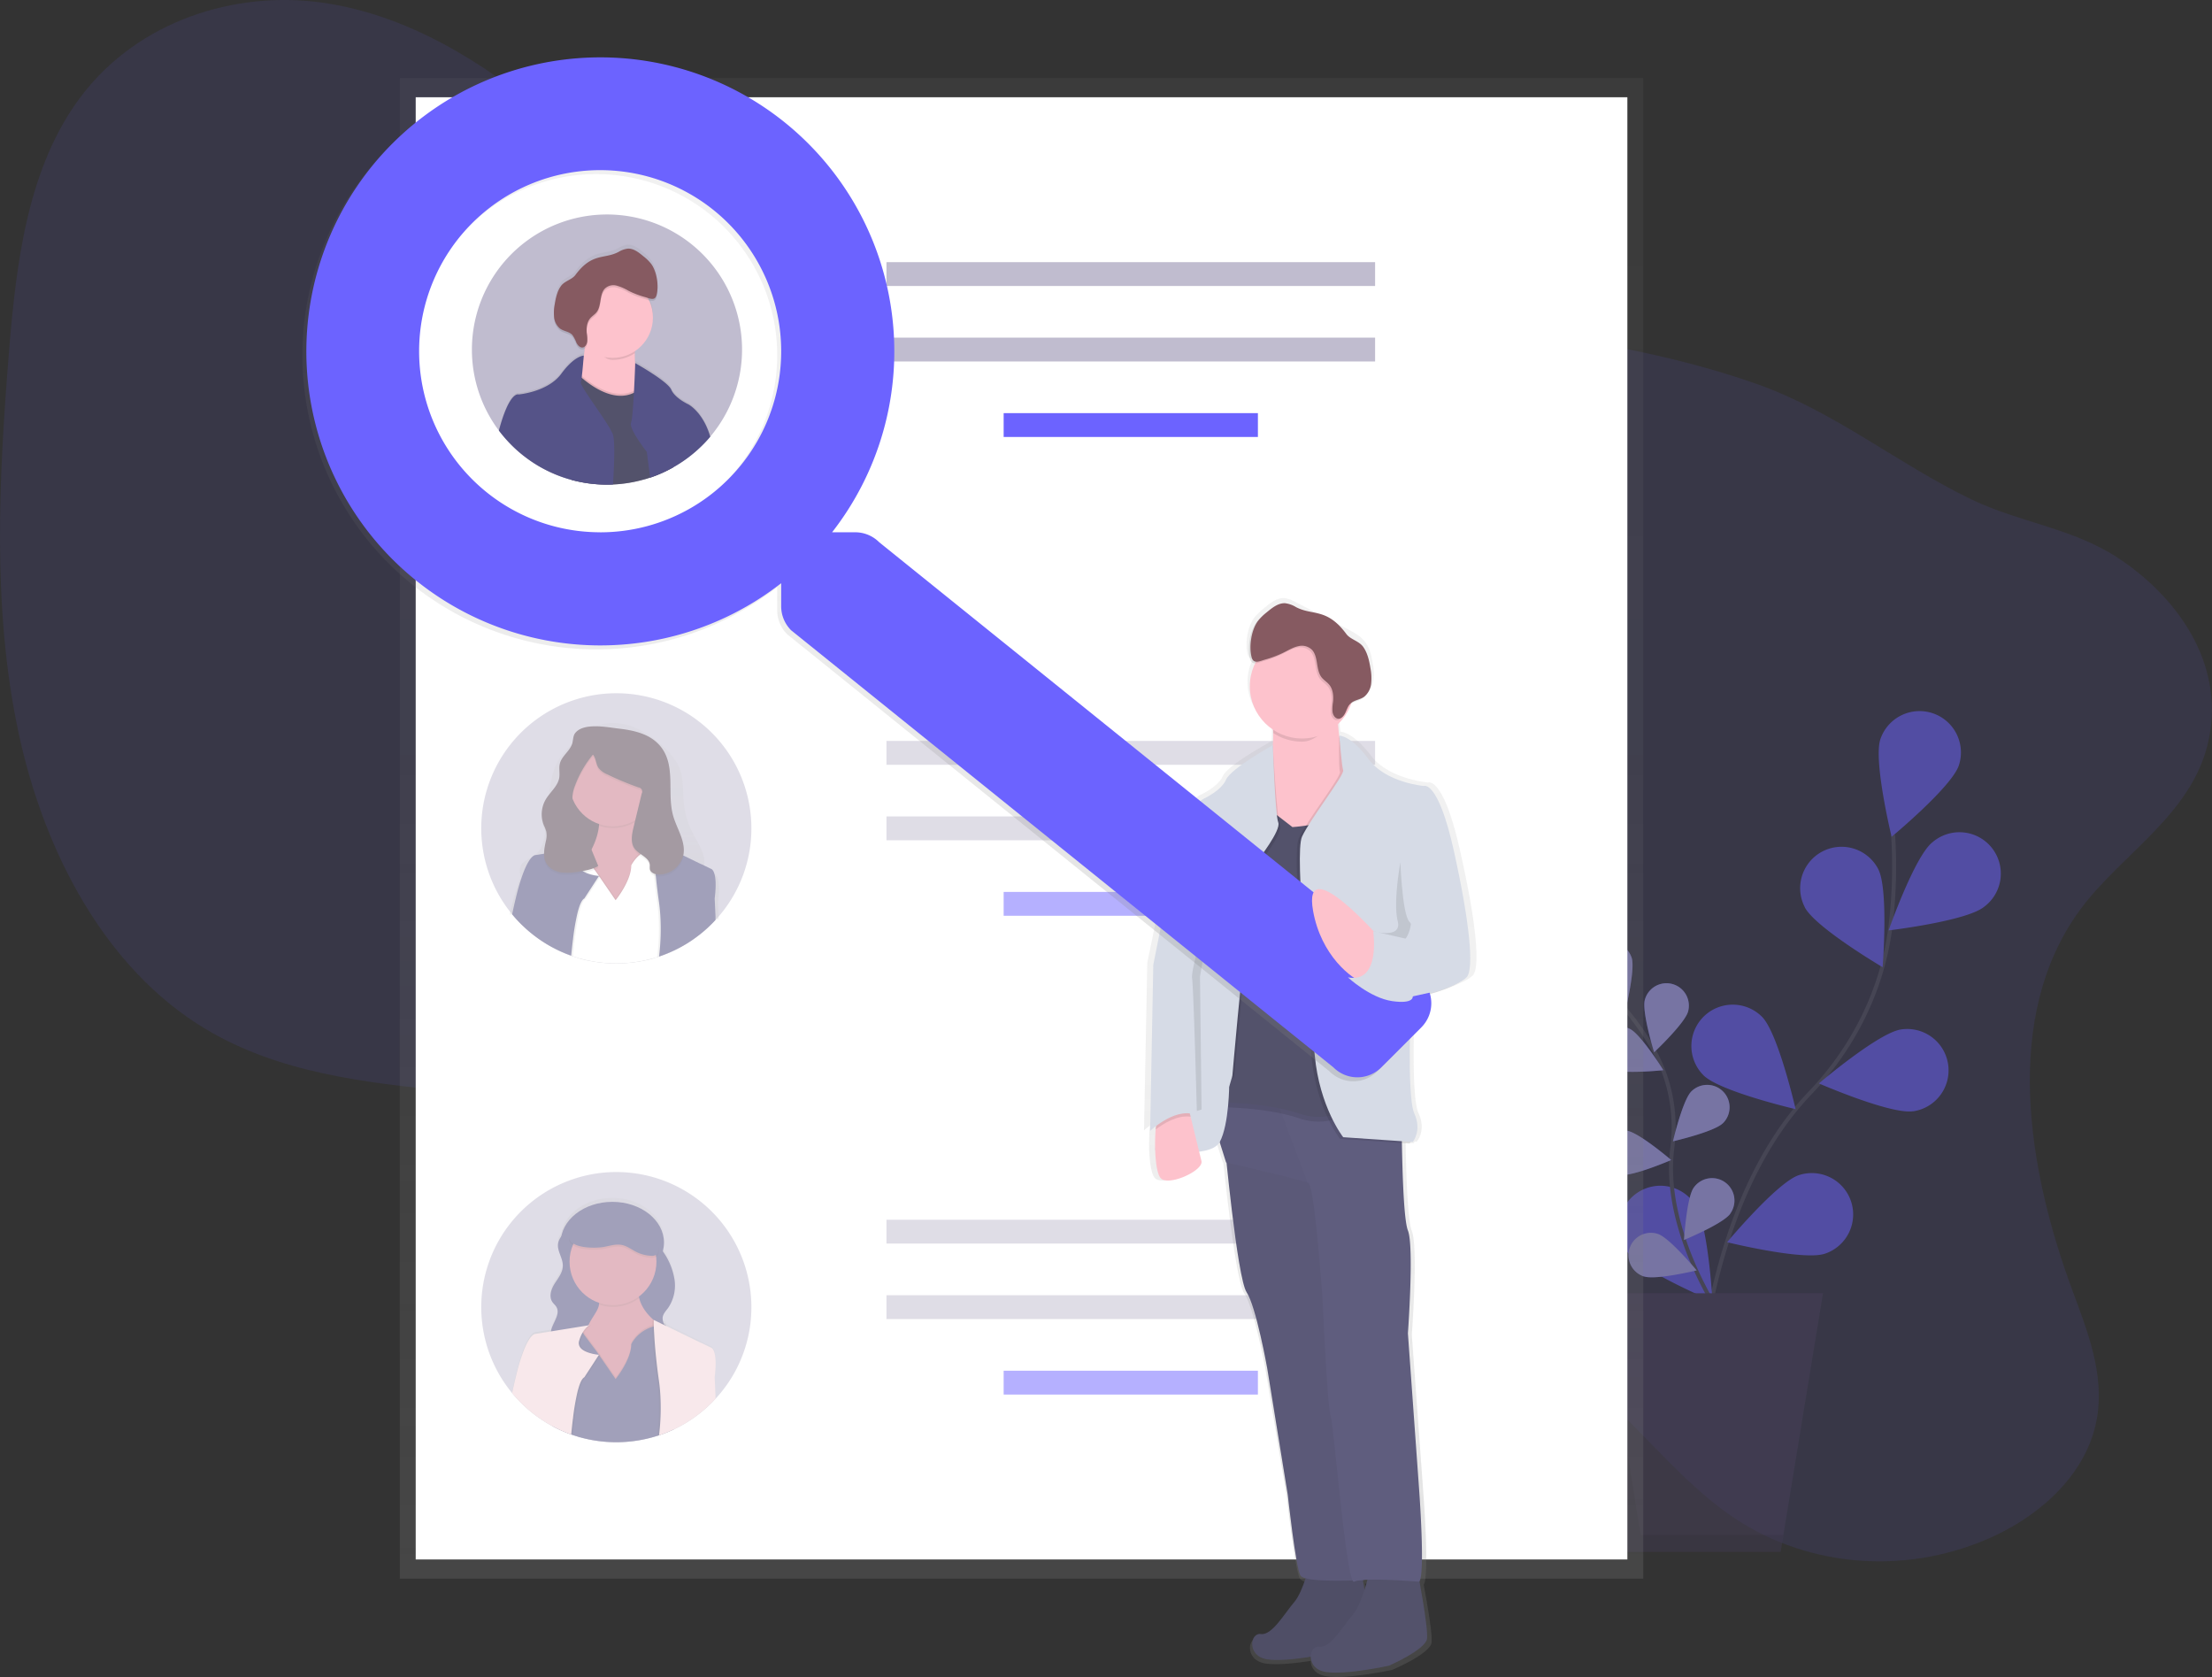 <svg data-name="Layer 1" xmlns="http://www.w3.org/2000/svg" xmlns:xlink="http://www.w3.org/1999/xlink" width="1113.61" height="844.14"><rect width="100%" height="100%" fill="#333333" stroke="none"/><defs><linearGradient id="prefix__a" x1="514.28" y1="794.6" x2="514.28" y2="39.29" gradientUnits="userSpaceOnUse"><stop offset="0" stop-color="gray" stop-opacity=".25"/><stop offset=".54" stop-color="gray" stop-opacity=".12"/><stop offset="1" stop-color="gray" stop-opacity=".1"/></linearGradient><linearGradient id="prefix__b" x1="352.46" y1="508.8" x2="352.46" y2="387.8" xlink:href="#prefix__a"/><linearGradient id="prefix__c" x1="301.02" y1="688.3" x2="403.5" y2="688.3" xlink:href="#prefix__a"/><linearGradient id="prefix__d" x1="1051.17" y1="868" x2="1051.17" y2="325" gradientTransform="matrix(-1 0 0 1 1753.99 0)" xlink:href="#prefix__a"/><linearGradient id="prefix__e" x1="478.51" y1="568.15" x2="478.51" y2="54.57" xlink:href="#prefix__a"/><linearGradient id="prefix__f" x1="-2402.29" y1="267.8" x2="-2402.29" y2="147" gradientTransform="matrix(-1 0 0 1 -2054.74 0)" xlink:href="#prefix__a"/></defs><path d="M1047 458.22c-39.15 53.72-26.23 130.4-3.6 191.49 7.58 20.45 16.19 42.08 12.26 64.33-4.8 27.2-27.36 47.58-50.81 58.68-42.75 20.23-93.25 17-131.49-8.49-33-22-56.23-58.56-89.87-79.51-56.3-35.05-129.39-19.39-192.05 7.37-44.33 18.93-92.89 43.31-136.09 25.83-30.4-12.3-50.87-43.61-61.64-77.08-5.2-16.16-8.84-33.7-19.2-46.35-6.16-7.52-14.3-12.76-22.67-17.14-76.39-40-174.65-15-248.71-59.63-50-30.14-81.12-88.63-94.05-150.12S-.65 241.2 4.5 177.4c3.66-45.34 9.45-93.79 36.71-129.42C70.04 10.31 118.36-4.66 161.57 1.24s81.95 29.9 115.84 58.55c42.39 35.74 81.39 80.61 134.11 94.18 35.91 9.24 74.06 2.7 111.39-.19 62.4-4.82 124.58.73 186.38 7 59.16 6 118.73 12.7 174.76 32.37 39.65 13.92 71.08 40.23 108.41 58.21 24.33 11.72 51.1 14.44 74 29.58 28.26 18.65 53.8 51.69 45.51 91.34-7.83 37.69-44.17 57.43-64.97 85.94z" fill="#6c63ff" opacity=".1"/><g opacity=".5"><path d="M854.99 703.24s3.3-97.76 56.19-153c22.2-23.18 36.78-52.62 40.64-84.48a249.26 249.26 0 001.24-45.57" fill="none" stroke="#535461" stroke-miterlimit="10" stroke-width="2"/><path d="M986.19 385.2c-3.62 10.92-33.88 36-33.88 36s-9.27-38.21-5.65-49.12a20.824 20.824 0 0139.53 13.11zM998.8 456.5c-9 7.2-48 11.82-48 11.82s13-37.11 22-44.3a20.82 20.82 0 1126 32.48zM963.12 559.34c-11.38 1.68-47.41-14-47.41-14s29.94-25.48 41.32-27.16a20.824 20.824 0 116.09 41.2zM918.59 631.08c-10.93 3.58-49.1-5.82-49.1-5.82s25.21-30.17 36.14-33.75a20.825 20.825 0 0113 39.57zM908.59 456.67c5.31 10.2 39.21 30.17 39.21 30.17s3.08-39.19-2.23-49.4a20.82 20.82 0 10-36.94 19.22zM857.58 541.22c8.12 8.15 46.4 17.07 46.4 17.07s-8.79-38.32-16.9-46.47a20.82 20.82 0 10-29.5 29.39zM819.28 630.21c6.62 9.4 42.85 24.67 42.85 24.67s-2.18-39.25-8.81-48.66a20.82 20.82 0 10-34 24z" fill="#6c63ff"/><path d="M866.61 662.78s-30-43.64-24.74-84.7a80.24 80.24 0 00-9.48-49.86 135 135 0 00-14.12-20.24" fill="none" stroke="#535461" stroke-miterlimit="10" stroke-width="2"/><path d="M821.44 482.08c1.93 5.92-3.17 26.58-3.17 26.58s-16.33-13.66-18.26-19.57a11.272 11.272 0 0121.43-7zM849.87 509.07c-1.59 6-17.11 20.59-17.11 20.59s-6.28-20.34-4.69-26.36a11.275 11.275 0 0121.8 5.77zM867.41 565.33c-4.41 4.39-25.16 9.14-25.16 9.14s4.84-20.73 9.26-25.12a11.278 11.278 0 1115.9 16zM871.1 610.9c-3.61 5.07-23.3 13.24-23.3 13.24s1.27-21.25 4.88-26.32a11.274 11.274 0 1118.38 13.06zM810.64 538.14c5.59 2.74 26.76.54 26.76.54s-11.27-18.06-16.86-20.79a11.27 11.27 0 00-9.9 20.25zM815.63 591.39c6.16.94 25.7-7.49 25.7-7.49s-16.16-13.86-22.31-14.76a11.273 11.273 0 00-3.39 22.29zM827.57 642.46c5.91 2 26.6-3 26.6-3s-13.58-16.39-19.49-18.36a11.275 11.275 0 10-7.11 21.4z" fill="#6c63ff"/><path d="M821.44 482.08c1.93 5.92-3.17 26.58-3.17 26.58s-16.33-13.66-18.26-19.57a11.272 11.272 0 0121.43-7zM849.87 509.07c-1.59 6-17.11 20.59-17.11 20.59s-6.28-20.34-4.69-26.36a11.275 11.275 0 0121.8 5.77zM867.41 565.33c-4.41 4.39-25.16 9.14-25.16 9.14s4.84-20.73 9.26-25.12a11.278 11.278 0 1115.9 16zM871.1 610.9c-3.61 5.07-23.3 13.24-23.3 13.24s1.27-21.25 4.88-26.32a11.274 11.274 0 1118.38 13.06zM810.64 538.14c5.59 2.74 26.76.54 26.76.54s-11.27-18.06-16.86-20.79a11.27 11.27 0 00-9.9 20.25zM815.63 591.39c6.16.94 25.7-7.49 25.7-7.49s-16.16-13.86-22.31-14.76a11.273 11.273 0 00-3.39 22.29zM827.57 642.46c5.91 2 26.6-3 26.6-3s-13.58-16.39-19.49-18.36a11.275 11.275 0 10-7.11 21.4z" fill="#fff" opacity=".5"/><path fill="#474059" d="M811.1 781.11h85.33l21.34-130.13h-128l21.33 130.13z"/><path opacity=".1" d="M806.1 650.98l19.93 121.6h71.8l-1.4 8.53H811.1l-21.33-130.13h16.33z"/></g><path fill="url(#prefix__a)" d="M201.28 39.29h626v755.3h-626z"/><path fill="#fff" d="M209.28 48.95h610v736h-610z"/><path fill="#c0bccf" d="M446.28 131.95h246v12h-246zM446.28 169.95h246v12h-246z"/><path fill="#6c63ff" d="M505.28 207.95h128v12h-128z"/><path fill="#c0bccf" opacity=".5" d="M446.28 372.95h246v12h-246zM446.28 410.95h246v12h-246z"/><path fill="#6c63ff" opacity=".5" d="M505.28 448.95h128v12h-128z"/><path fill="#c0bccf" opacity=".5" d="M446.28 613.95h246v12h-246zM446.28 651.95h246v12h-246z"/><path fill="#6c63ff" opacity=".5" d="M505.28 689.95h128v12h-128z"/><g opacity=".5"><path d="M378.28 416.94a67.68 67.68 0 01-16.37 44.25c-.52.61-1.06 1.21-1.61 1.8q-.41.46-.84.9a66.72 66.72 0 01-7.26 6.59l-.18.13a66.46 66.46 0 01-12.9 7.92 67 67 0 01-7.24 2.9l-.91.29c-.56.19-1.14.36-1.71.52l-.23.07a68.33 68.33 0 01-37.55 0h-.1c-1-.29-2-.59-2.92-.92l-.85-.3a65.94 65.94 0 01-9.4-4.16l-.19-.1a68.26 68.26 0 01-13.32-9.43l-.33-.31a63.54 63.54 0 01-5.81-6c-.24-.27-.47-.55-.7-.83-.44-.52-.86-1.06-1.28-1.6a68 68 0 11121.7-41.72z" fill="#c0bccf"/><path d="M402.87 463.74l-5.16-2.32a20.47 20.47 0 00.1-2.36 18.53 18.53 0 000-2c-.51-5.26-3.86-9.84-6.23-14.65a41.61 41.61 0 01-4.07-14c-.63-6 0-12.22-2.2-17.86-1.79-4.55-5.33-8.35-9.12-11.71a46.29 46.29 0 00-14.65-9.29c-5.54-2-11.91-2.51-17.45-.47-5 1.84-8.85 5.51-12.57 9.08a42.25 42.25 0 00-7.1 8.08c-2.27 3.72-3.24 8-4 12.22a186.94 186.94 0 00-2.46 20.42c-.39 5.71-1 12.19-5.88 15.69-2.38 1.71-5.73 2.67-6.82 5.26a5.38 5.38 0 00-.36 2.45 9 9 0 00.15 2.07c.07.4.15.79.25 1.19a87.72 87.72 0 00-3.52 10.68c-.73 2.7-1.4 5.35-2 7.92h2.48l9.32.22h.13l10 .23h.05l9.32.22h.23l2.69.19h.88l37.27.86h.2l2.48.06h.87l7.46.17 11 .25h.08l8.28.2h2.58l-.44-8.68c1.82-13.29-1.79-14.12-1.79-14.12zM361 462.68c0 7.36-7.88 16.37-7.88 16.37l-7.93-10.8.29-.42 7.64 10.4s7.88-9 7.88-16.37a8.65 8.65 0 01.63-1.08l.18.56a10.61 10.61 0 00-.81 1.34zm12.12 28.88c0-.37 0-.75-.07-1.12s-.06-.7-.11-1.06-.09-.71-.14-1.07-.12-.71-.19-1.07-.14-.71-.22-1.07c0-.12-.05-.23-.08-.36-.11-.47-.23-.94-.36-1.41s-.21-.76-.33-1.13c0-.17-.1-.34-.16-.5s-.17-.54-.26-.81l-.18-.52c-.08-.23-.16-.47-.25-.7-.15-.42-.31-.83-.47-1.25s-.33-.83-.5-1.24c-.34-.84-.71-1.67-1.08-2.51-1.45-3.24-3.08-6.43-4.58-9.59a51 51 0 01-2.14-5.08l-.19.25a10.61 10.61 0 00-.81 1.35c0 7.36-7.88 16.37-7.88 16.37l-7.93-10.8-6.94 10c-1 .5-2 2.2-2.78 4.62-.22.65-.43 1.37-.63 2.12-.14.51-.27 1-.39 1.57-.07.27-.13.54-.19.82l-.18.85v.13c-.12.58-.24 1.18-.35 1.79s-.24 1.31-.35 2q-.12.65-.21 1.29c-.14.83-.26 1.67-.38 2.51-.07.49-.14 1-.2 1.45l-.24 1.86c.51 1.53 1.08 3 1.67 4.54a7.14 7.14 0 01.65 2.57 72.88 72.88 0 0037.55 0 .34.34 0 010-.09 10.44 10.44 0 01-.24-2.55 65.89 65.89 0 011-7.16 24.47 24.47 0 00.19-3.52v-.42c-.03-.38-.04-.72-.05-1.05zm0 0c0-.37 0-.75-.07-1.12s-.06-.7-.11-1.06-.09-.71-.14-1.07-.12-.71-.19-1.07-.14-.71-.22-1.07c0-.12-.05-.23-.08-.36-.11-.47-.23-.94-.36-1.41s-.21-.76-.33-1.13c0-.17-.1-.34-.16-.5s-.17-.54-.26-.81l-.18-.52c-.08-.23-.16-.47-.25-.7-.15-.42-.31-.83-.47-1.25s-.33-.83-.5-1.24c-.34-.84-.71-1.67-1.08-2.51-1.45-3.24-3.08-6.43-4.58-9.59a51 51 0 01-2.14-5.08l-.19.25a10.61 10.61 0 00-.81 1.35c0 7.36-7.88 16.37-7.88 16.37l-7.93-10.8-6.94 10c-1 .5-2 2.2-2.78 4.62-.22.65-.43 1.37-.63 2.12-.14.51-.27 1-.39 1.57-.07.27-.13.54-.19.82l-.18.85v.13c-.12.58-.24 1.18-.35 1.79s-.24 1.31-.35 2q-.12.65-.21 1.29c-.14.83-.26 1.67-.38 2.51-.07.49-.14 1-.2 1.45l-.24 1.86c.51 1.53 1.08 3 1.67 4.54a7.14 7.14 0 01.65 2.57 72.88 72.88 0 0037.55 0 .34.34 0 010-.09 10.44 10.44 0 01-.24-2.55 65.89 65.89 0 011-7.16 24.47 24.47 0 00.19-3.52v-.42c-.03-.38-.04-.72-.05-1.05zm0 0c0-.37 0-.75-.07-1.12s-.06-.7-.11-1.06-.09-.71-.14-1.07-.12-.71-.19-1.07-.14-.71-.22-1.07c0-.12-.05-.23-.08-.36-.11-.47-.23-.94-.36-1.41s-.21-.76-.33-1.13c0-.17-.1-.34-.16-.5s-.17-.54-.26-.81l-.18-.52c-.08-.23-.16-.47-.25-.7-.15-.42-.31-.83-.47-1.25s-.33-.83-.5-1.24c-.34-.84-.71-1.67-1.08-2.51-1.45-3.24-3.08-6.43-4.58-9.59a51 51 0 01-2.14-5.08l-.19.25a10.61 10.61 0 00-.81 1.35c0 7.36-7.88 16.37-7.88 16.37l-7.93-10.8-6.94 10c-1 .5-2 2.2-2.78 4.62-.22.65-.43 1.37-.63 2.12-.14.51-.27 1-.39 1.57-.07.27-.13.54-.19.82l-.18.85v.13c-.12.58-.24 1.18-.35 1.79s-.24 1.31-.35 2q-.12.65-.21 1.29c-.14.83-.26 1.67-.38 2.51-.07.49-.14 1-.2 1.45l-.24 1.86c.51 1.53 1.08 3 1.67 4.54a7.14 7.14 0 01.65 2.57 72.88 72.88 0 0037.55 0 .34.34 0 010-.09 10.44 10.44 0 01-.24-2.55 65.89 65.89 0 011-7.16 24.47 24.47 0 00.19-3.52v-.42c-.03-.38-.04-.72-.05-1.05zm0 0c0-.37 0-.75-.07-1.12s-.06-.7-.11-1.06-.09-.71-.14-1.07-.12-.71-.19-1.07-.14-.71-.22-1.07c0-.12-.05-.23-.08-.36-.11-.47-.23-.94-.36-1.41s-.21-.76-.33-1.13c0-.17-.1-.34-.16-.5s-.17-.54-.26-.81l-.18-.52c-.08-.23-.16-.47-.25-.7-.15-.42-.31-.83-.47-1.25s-.33-.83-.5-1.24c-.34-.84-.71-1.67-1.08-2.51-1.45-3.24-3.08-6.43-4.58-9.59a51 51 0 01-2.14-5.08l-.19.25a10.61 10.61 0 00-.81 1.35c0 7.36-7.88 16.37-7.88 16.37l-7.93-10.8-6.94 10c-1 .5-2 2.2-2.78 4.62-.22.65-.43 1.37-.63 2.12-.14.51-.27 1-.39 1.57-.07.27-.13.54-.19.82l-.18.85v.13c-.12.58-.24 1.18-.35 1.79s-.24 1.31-.35 2q-.12.65-.21 1.29c-.14.83-.26 1.67-.38 2.51-.07.49-.14 1-.2 1.45l-.24 1.86c.51 1.53 1.08 3 1.67 4.54a7.14 7.14 0 01.65 2.57 72.88 72.88 0 0037.55 0 .34.34 0 010-.09 10.44 10.44 0 01-.24-2.55 65.89 65.89 0 011-7.16 24.47 24.47 0 00.19-3.52v-.42c-.03-.38-.04-.72-.05-1.05z" transform="translate(-43.2 -23.86)" fill="url(#prefix__b)"/><path fill="#493545" d="M284.28 397.95h46v31h-46z"/><path d="M337.92 432.14l-19.25 27.12-20.12-1.75s-26.25 1.74-8.75-18.37c8.41-9.67 11.16-17.73 11.75-23.48.64-6.22-1.25-9.76-1.25-9.76l21.87-2.62a16.32 16.32 0 00-.36 9.13c2.74 11.36 16.11 19.73 16.11 19.73z" fill="#c77485"/><path d="M321.8 412.38a21.86 21.86 0 01-20.26 3.26c.64-6.22-1.25-9.76-1.25-9.76l21.87-2.62a16.32 16.32 0 00-.36 9.12z" opacity=".1"/><circle cx="308.61" cy="394.07" r="21.87" fill="#c77485"/><path d="M337.12 433.26l-.51-2-.44-1.76-.65-2.6-.12-.48-.1-.4s.52-1.57-2.91-1.06l-.64.11c-.54.11-1.17.26-1.89.46l-.65.2-.86.27a18.75 18.75 0 00-7.26 4.38 16.35 16.35 0 00-2.43 2.94c-.07.1-.12.19-.18.27a9.44 9.44 0 00-.63 1.16c0 7.88-7.88 17.5-7.88 17.5l-7.69-11.11-.15-.22-1.83-2.66-.65-.86-.22-.3-4-5.37-1-1.34-.33-.45-.49-.65-1.15-1.53-4.5 2.63-6 3.5-3.5 22.75v.63l.11 1.88.73 12.36v.17l-1.28 5.12.19.1a65.94 65.94 0 009.4 4.16l.85.3c1 .33 1.94.63 2.92.92a3.54 3.54 0 01.08.45v-.43a68.33 68.33 0 0037.55 0l.23-.07c.57-.16 1.15-.33 1.71-.52l.91-.29a67 67 0 007.24-2.9l.84-17.9.6-12.91v-.74z" opacity=".1"/><path d="M329.92 466.51c0-.4 0-.8-.07-1.2s-.06-.75-.11-1.13-.09-.76-.14-1.14-.12-.76-.19-1.14-.14-.76-.22-1.14c0-.13-.05-.25-.08-.38-.11-.5-.23-1-.36-1.51s-.21-.81-.33-1.21c0-.18-.1-.36-.16-.53s-.17-.58-.26-.87l-.18-.56c-.08-.25-.16-.5-.25-.75-.15-.45-.31-.89-.47-1.34s-.33-.89-.5-1.33c-.34-.9-.71-1.79-1.08-2.68-1.45-3.46-3.08-6.87-4.58-10.25a56.67 56.67 0 01-2.14-5.43l-.19.27a11.55 11.55 0 00-.81 1.44c0 7.87-7.88 17.5-7.88 17.5l-7.93-11.55-6.94 10.67c-1 .53-2 2.35-2.78 4.94-.22.7-.43 1.46-.63 2.27-.14.54-.27 1.11-.39 1.68-.07.29-.13.58-.19.88l-.18.91v.14c-.12.62-.24 1.26-.35 1.91s-.24 1.4-.35 2.11q-.12.69-.21 1.38c-.14.89-.26 1.79-.38 2.68-.07.52-.14 1-.2 1.55l-.24 2a95.43 95.43 0 001.67 4.85 8.06 8.06 0 01.65 2.75 68.33 68.33 0 0037.55 0 .38.38 0 010-.1 11.91 11.91 0 01-.24-2.73 75 75 0 011-7.65 28 28 0 00.19-3.76v-.45c-.03-.38-.04-.74-.05-1.1zm0 0c0-.4 0-.8-.07-1.2s-.06-.75-.11-1.13-.09-.76-.14-1.14-.12-.76-.19-1.14-.14-.76-.22-1.14c0-.13-.05-.25-.08-.38-.11-.5-.23-1-.36-1.51s-.21-.81-.33-1.21c0-.18-.1-.36-.16-.53s-.17-.58-.26-.87l-.18-.56c-.08-.25-.16-.5-.25-.75-.15-.45-.31-.89-.47-1.34s-.33-.89-.5-1.33c-.34-.9-.71-1.79-1.08-2.68-1.45-3.46-3.08-6.87-4.58-10.25a56.67 56.67 0 01-2.14-5.43l-.19.27a11.55 11.55 0 00-.81 1.44c0 7.87-7.88 17.5-7.88 17.5l-7.93-11.55-6.94 10.67c-1 .53-2 2.35-2.78 4.94-.22.7-.43 1.46-.63 2.27-.14.54-.27 1.11-.39 1.68-.07.29-.13.58-.19.88l-.18.91v.14c-.12.62-.24 1.26-.35 1.91s-.24 1.4-.35 2.11q-.12.69-.21 1.38c-.14.89-.26 1.79-.38 2.68-.07.52-.14 1-.2 1.55l-.24 2a95.43 95.43 0 001.67 4.85 8.06 8.06 0 01.65 2.75 68.33 68.33 0 0037.55 0 .38.38 0 010-.1 11.91 11.91 0 01-.24-2.73 75 75 0 011-7.65 28 28 0 00.19-3.76v-.45c-.03-.38-.04-.74-.05-1.1zm0 0c0-.4 0-.8-.07-1.2s-.06-.75-.11-1.13-.09-.76-.14-1.14-.12-.76-.19-1.14-.14-.76-.22-1.14c0-.13-.05-.25-.08-.38-.11-.5-.23-1-.36-1.51s-.21-.81-.33-1.21c0-.18-.1-.36-.16-.53s-.17-.58-.26-.87l-.18-.56c-.08-.25-.16-.5-.25-.75-.15-.45-.31-.89-.47-1.34s-.33-.89-.5-1.33c-.34-.9-.71-1.79-1.08-2.68-1.45-3.46-3.08-6.87-4.58-10.25a56.67 56.67 0 01-2.14-5.43l-.19.27a11.55 11.55 0 00-.81 1.44c0 7.87-7.88 17.5-7.88 17.5l-7.93-11.55-6.94 10.67c-1 .53-2 2.35-2.78 4.94-.22.7-.43 1.46-.63 2.27-.14.54-.27 1.11-.39 1.68-.07.29-.13.58-.19.88l-.18.91v.14c-.12.62-.24 1.26-.35 1.91s-.24 1.4-.35 2.11q-.12.69-.21 1.38c-.14.89-.26 1.79-.38 2.68-.07.52-.14 1-.2 1.55l-.24 2a95.43 95.43 0 001.67 4.85 8.06 8.06 0 01.65 2.75 68.33 68.33 0 0037.55 0 .38.38 0 010-.1 11.91 11.91 0 01-.24-2.73 75 75 0 011-7.65 28 28 0 00.19-3.76v-.45c-.03-.38-.04-.74-.05-1.1zm10.6-18.77l-3.57-14.25-.61-2.44-.17-.67-.87-3.48a.66.66 0 000-.09.8.8 0 00-.07-.45c-.13-.26-.46-.53-1.23-.6a6.22 6.22 0 00-.88 0 15.23 15.23 0 00-2.57.48c-.41.11-.85.23-1.32.38l-.86.27h-.08a19.08 19.08 0 00-6.3 3.5 17 17 0 00-3.2 3.54l-.19.27a11.55 11.55 0 00-.81 1.44c0 7.87-7.88 17.5-7.88 17.5l-7.93-11.55-.45-.65-.08-.11-1.15-1.69-.87-1.16-.23-.3-4.1-5.47-1.3-1.77v-.06l-.45-.61-.86-1.14-3 1.75-7.5 4.37-3.46 22.51v.24l.1 1.64.74 12.53v.71l-1.13 4.51a65.94 65.94 0 009.4 4.16l.85.3c1 .33 1.94.63 2.92.92a3.54 3.54 0 01.08.45v-.43a68.33 68.33 0 0037.55 0l.23-.07c.57-.16 1.15-.33 1.71-.52l.91-.29a67 67 0 007.24-2.9l.83-17.88.6-12.77zm-49.18 34.53a3.54 3.54 0 01.08.45v-.43zm38.58-15.76c0-.4 0-.8-.07-1.2s-.06-.75-.11-1.13-.09-.76-.14-1.14-.12-.76-.19-1.14-.14-.76-.22-1.14c0-.13-.05-.25-.08-.38-.11-.5-.23-1-.36-1.51s-.21-.81-.33-1.21c0-.18-.1-.36-.16-.53s-.17-.58-.26-.87l-.18-.56c-.08-.25-.16-.5-.25-.75-.15-.45-.31-.89-.47-1.34s-.33-.89-.5-1.33c-.34-.9-.71-1.79-1.08-2.68-1.45-3.46-3.08-6.87-4.58-10.25a56.67 56.67 0 01-2.14-5.43l-.19.27a11.55 11.55 0 00-.81 1.44c0 7.87-7.88 17.5-7.88 17.5l-7.93-11.55-6.94 10.67c-1 .53-2 2.35-2.78 4.94-.22.7-.43 1.46-.63 2.27-.14.54-.27 1.11-.39 1.68-.07.29-.13.58-.19.88l-.18.91v.14c-.12.62-.24 1.26-.35 1.91s-.24 1.4-.35 2.11q-.12.69-.21 1.38c-.14.89-.26 1.79-.38 2.68-.07.52-.14 1-.2 1.55l-.24 2a95.43 95.43 0 001.67 4.85 8.06 8.06 0 01.65 2.75 68.33 68.33 0 0037.55 0 .38.38 0 010-.1 11.91 11.91 0 01-.24-2.73 75 75 0 011-7.65 28 28 0 00.19-3.76v-.45c-.03-.38-.04-.74-.05-1.1zm0 0c0-.4 0-.8-.07-1.2s-.06-.75-.11-1.13-.09-.76-.14-1.14-.12-.76-.19-1.14-.14-.76-.22-1.14c0-.13-.05-.25-.08-.38-.11-.5-.23-1-.36-1.51s-.21-.81-.33-1.21c0-.18-.1-.36-.16-.53s-.17-.58-.26-.87l-.18-.56c-.08-.25-.16-.5-.25-.75-.15-.45-.31-.89-.47-1.34s-.33-.89-.5-1.33c-.34-.9-.71-1.79-1.08-2.68-1.45-3.46-3.08-6.87-4.58-10.25a56.67 56.67 0 01-2.14-5.43l-.19.27a11.55 11.55 0 00-.81 1.44c0 7.87-7.88 17.5-7.88 17.5l-7.93-11.55-6.94 10.67c-1 .53-2 2.35-2.78 4.94-.22.7-.43 1.46-.63 2.27-.14.54-.27 1.11-.39 1.68-.07.29-.13.58-.19.88l-.18.91v.14c-.12.62-.24 1.26-.35 1.91s-.24 1.4-.35 2.11q-.12.69-.21 1.38c-.14.89-.26 1.79-.38 2.68-.07.52-.14 1-.2 1.55l-.24 2a95.43 95.43 0 001.67 4.85 8.06 8.06 0 01.65 2.75 68.33 68.33 0 0037.55 0 .38.38 0 010-.1 11.91 11.91 0 01-.24-2.73 75 75 0 011-7.65 28 28 0 00.19-3.76v-.45c-.03-.38-.04-.74-.05-1.1zm0 0c0-.4 0-.8-.07-1.2s-.06-.75-.11-1.13-.09-.76-.14-1.14-.12-.76-.19-1.14-.14-.76-.22-1.14c0-.13-.05-.25-.08-.38-.11-.5-.23-1-.36-1.51s-.21-.81-.33-1.21c0-.18-.1-.36-.16-.53s-.17-.58-.26-.87l-.18-.56c-.08-.25-.16-.5-.25-.75-.15-.45-.31-.89-.47-1.34s-.33-.89-.5-1.33c-.34-.9-.71-1.79-1.08-2.68-1.45-3.46-3.08-6.87-4.58-10.25a56.67 56.67 0 01-2.14-5.43l-.19.27a11.55 11.55 0 00-.81 1.44c0 7.87-7.88 17.5-7.88 17.5l-7.93-11.55-6.94 10.67c-1 .53-2 2.35-2.78 4.94-.22.7-.43 1.46-.63 2.27-.14.54-.27 1.11-.39 1.68-.07.29-.13.58-.19.88l-.18.91v.14c-.12.62-.24 1.26-.35 1.91s-.24 1.4-.35 2.11q-.12.69-.21 1.38c-.14.89-.26 1.79-.38 2.68-.07.52-.14 1-.2 1.55l-.24 2a95.43 95.43 0 001.67 4.85 8.06 8.06 0 01.65 2.75 68.33 68.33 0 0037.55 0 .38.38 0 010-.1 11.91 11.91 0 01-.24-2.73 75 75 0 011-7.65 28 28 0 00.19-3.76v-.45c-.03-.38-.04-.74-.05-1.1zm0 0c0-.4 0-.8-.07-1.2s-.06-.75-.11-1.13-.09-.76-.14-1.14-.12-.76-.19-1.14-.14-.76-.22-1.14c0-.13-.05-.25-.08-.38-.11-.5-.23-1-.36-1.51s-.21-.81-.33-1.21c0-.18-.1-.36-.16-.53s-.17-.58-.26-.87l-.18-.56c-.08-.25-.16-.5-.25-.75-.15-.45-.31-.89-.47-1.34s-.33-.89-.5-1.33c-.34-.9-.71-1.79-1.08-2.68-1.45-3.46-3.08-6.87-4.58-10.25a56.67 56.67 0 01-2.14-5.43l-.19.27a11.55 11.55 0 00-.81 1.44c0 7.87-7.88 17.5-7.88 17.5l-7.93-11.55-6.94 10.67c-1 .53-2 2.35-2.78 4.94-.22.7-.43 1.46-.63 2.27-.14.54-.27 1.11-.39 1.68-.07.29-.13.58-.19.88l-.18.91v.14c-.12.62-.24 1.26-.35 1.91s-.24 1.4-.35 2.11q-.12.69-.21 1.38c-.14.89-.26 1.79-.38 2.68-.07.52-.14 1-.2 1.55l-.24 2a95.43 95.43 0 001.67 4.85 8.06 8.06 0 01.65 2.75 68.33 68.33 0 0037.55 0 .38.38 0 010-.1 11.91 11.91 0 01-.24-2.73 75 75 0 011-7.65 28 28 0 00.19-3.76v-.45c-.03-.38-.04-.74-.05-1.1zm0 0c0-.4 0-.8-.07-1.2s-.06-.75-.11-1.13-.09-.76-.14-1.14-.12-.76-.19-1.14-.14-.76-.22-1.14c0-.13-.05-.25-.08-.38-.11-.5-.23-1-.36-1.51s-.21-.81-.33-1.21c0-.18-.1-.36-.16-.53s-.17-.58-.26-.87l-.18-.56c-.08-.25-.16-.5-.25-.75-.15-.45-.31-.89-.47-1.34s-.33-.89-.5-1.33c-.34-.9-.71-1.79-1.08-2.68-1.45-3.46-3.08-6.87-4.58-10.25a56.67 56.67 0 01-2.14-5.43l-.19.27a11.55 11.55 0 00-.81 1.44c0 7.87-7.88 17.5-7.88 17.5l-7.93-11.55-6.94 10.67c-1 .53-2 2.35-2.78 4.94-.22.7-.43 1.46-.63 2.27-.14.54-.27 1.11-.39 1.68-.07.29-.13.58-.19.88l-.18.91v.14c-.12.62-.24 1.26-.35 1.91s-.24 1.4-.35 2.11q-.12.69-.21 1.38c-.14.89-.26 1.79-.38 2.68-.07.52-.14 1-.2 1.55l-.24 2a95.43 95.43 0 001.67 4.85 8.06 8.06 0 01.65 2.75 68.33 68.33 0 0037.55 0 .38.38 0 010-.1 11.91 11.91 0 01-.24-2.73 75 75 0 011-7.65 28 28 0 00.19-3.76v-.45c-.03-.38-.04-.74-.05-1.1zm0 0c0-.4 0-.8-.07-1.2s-.06-.75-.11-1.13-.09-.76-.14-1.14-.12-.76-.19-1.14-.14-.76-.22-1.14c0-.13-.05-.25-.08-.38-.11-.5-.23-1-.36-1.51s-.21-.81-.33-1.21c0-.18-.1-.36-.16-.53s-.17-.58-.26-.87l-.18-.56c-.08-.25-.16-.5-.25-.75-.15-.45-.31-.89-.47-1.34s-.33-.89-.5-1.33c-.34-.9-.71-1.79-1.08-2.68-1.45-3.46-3.08-6.87-4.58-10.25a56.67 56.67 0 01-2.14-5.43l-.19.27a11.55 11.55 0 00-.81 1.44c0 7.87-7.88 17.5-7.88 17.5l-7.93-11.55-6.94 10.67c-1 .53-2 2.35-2.78 4.94-.22.7-.43 1.46-.63 2.27-.14.54-.27 1.11-.39 1.68-.07.29-.13.58-.19.88l-.18.91v.14c-.12.62-.24 1.26-.35 1.91s-.24 1.4-.35 2.11q-.12.69-.21 1.38c-.14.89-.26 1.79-.38 2.68-.07.52-.14 1-.2 1.55l-.24 2a95.43 95.43 0 001.67 4.85 8.06 8.06 0 01.65 2.75 68.33 68.33 0 0037.55 0 .38.38 0 010-.1 11.91 11.91 0 01-.24-2.73 75 75 0 011-7.65 28 28 0 00.19-3.76v-.45c-.03-.38-.04-.74-.05-1.1zm0 0c0-.4 0-.8-.07-1.2s-.06-.75-.11-1.13-.09-.76-.14-1.14-.12-.76-.19-1.14-.14-.76-.22-1.14c0-.13-.05-.25-.08-.38-.11-.5-.23-1-.36-1.51s-.21-.81-.33-1.21c0-.18-.1-.36-.16-.53s-.17-.58-.26-.87l-.18-.56c-.08-.25-.16-.5-.25-.75-.15-.45-.31-.89-.47-1.34s-.33-.89-.5-1.33c-.34-.9-.71-1.79-1.08-2.68-1.45-3.46-3.08-6.87-4.58-10.25a56.67 56.67 0 01-2.14-5.43l-.19.27a11.55 11.55 0 00-.81 1.44c0 7.87-7.88 17.5-7.88 17.5l-7.93-11.55-6.94 10.67c-1 .53-2 2.35-2.78 4.94-.22.7-.43 1.46-.63 2.27-.14.54-.27 1.11-.39 1.68-.07.29-.13.58-.19.88l-.18.91v.14c-.12.62-.24 1.26-.35 1.91s-.24 1.4-.35 2.11q-.12.69-.21 1.38c-.14.89-.26 1.79-.38 2.68-.07.52-.14 1-.2 1.55l-.24 2a95.43 95.43 0 001.67 4.85 8.06 8.06 0 01.65 2.75 68.33 68.33 0 0037.55 0 .38.38 0 010-.1 11.91 11.91 0 01-.24-2.73 75 75 0 011-7.65 28 28 0 00.19-3.76v-.45c-.03-.38-.04-.74-.05-1.1zm0 0c0-.4 0-.8-.07-1.2s-.06-.75-.11-1.13-.09-.76-.14-1.14-.12-.76-.19-1.14-.14-.76-.22-1.14c0-.13-.05-.25-.08-.38-.11-.5-.23-1-.36-1.51s-.21-.81-.33-1.21c0-.18-.1-.36-.16-.53s-.17-.58-.26-.87l-.18-.56c-.08-.25-.16-.5-.25-.75-.15-.45-.31-.89-.47-1.34s-.33-.89-.5-1.33c-.34-.9-.71-1.79-1.08-2.68-1.45-3.46-3.08-6.87-4.58-10.25a56.67 56.67 0 01-2.14-5.43l-.19.27a11.55 11.55 0 00-.81 1.44c0 7.87-7.88 17.5-7.88 17.5l-7.93-11.55-6.94 10.67c-1 .53-2 2.35-2.78 4.94-.22.7-.43 1.46-.63 2.27-.14.54-.27 1.11-.39 1.68-.07.29-.13.58-.19.88l-.18.91v.14c-.12.62-.24 1.26-.35 1.91s-.24 1.4-.35 2.11q-.12.69-.21 1.38c-.14.89-.26 1.79-.38 2.68-.07.52-.14 1-.2 1.55l-.24 2a95.43 95.43 0 001.67 4.85 8.06 8.06 0 01.65 2.75 68.33 68.33 0 0037.55 0 .38.38 0 010-.1 11.91 11.91 0 01-.24-2.73 75 75 0 011-7.65 28 28 0 00.19-3.76v-.45c-.03-.38-.04-.74-.05-1.1z" fill="#fff"/><path d="M302.13 440.91l-.67-.09a24.36 24.36 0 01-3-.6l-.37-.1c-2.44-.69-5.11-1.93-5.71-4.11a3.89 3.89 0 01.06-2.13 18.26 18.26 0 011.36-3.44v-.06a4.77 4.77 0 01.25-.45 10 10 0 013.61-3.93l-1.2.19-10.16 1.65-15.75 2.54s-2.8-.56-6.61 9.94c0 .13-.09.25-.13.39-.92 2.57-1.89 5.78-2.89 9.79-.69 2.78-1.32 5.51-1.9 8.16-.17.8-.34 1.59-.5 2.37a63.54 63.54 0 005.81 6l.33.31a68.26 68.26 0 0013.32 9.43l.19.1a65.94 65.94 0 009.4 4.16l.85.3c.18-1.85.38-3.9.62-6 0-.21 0-.42.08-.63l.24-2c.06-.51.13-1 .2-1.55.12-.89.24-1.79.38-2.68q.09-.69.21-1.38a116.063 116.063 0 01.7-4.02v-.14l.18-.91c.06-.3.12-.59.19-.88.12-.57.25-1.14.39-1.68.2-.81.41-1.57.63-2.27.8-2.59 1.73-4.41 2.78-4.94l6.94-10.67.29-.45.13-.2z" opacity=".1"/><path d="M301.54 440.93l-7.37 11.32c-1 .51-1.94 2.28-2.73 4.79-.23.74-.46 1.55-.68 2.4a119.57 119.57 0 00-2.26 13.09c0 .2 0 .4-.08.6-.34 2.78-.62 5.51-.85 7.92a65.94 65.94 0 01-9.4-4.16l-.19-.1a68.26 68.26 0 01-13.32-9.43l-.33-.31a63.54 63.54 0 01-5.81-6c-.24-.27-.47-.55-.7-.83.11-.52.22-1 .34-1.56.57-2.65 1.2-5.37 1.89-8.14a98.53 98.53 0 013.4-11.2 3.06 3.06 0 01.13-.32c3.54-9.11 6.09-8.6 6.09-8.6l16.63-2.68 10.5-1.7-.33.19a10.65 10.65 0 00-2.89 3.08l-.29.49c-.12.19-.23.4-.35.61a17.72 17.72 0 00-1.38 3.5 3.68 3.68 0 00.24 2.86c1 1.94 3.84 3 6.17 3.58l.39.1a25.09 25.09 0 003.18.5z" fill="#444176"/><path d="M359.33 461.14l-.41-8.88c1.75-14-1.75-14.87-1.75-14.87l-4.16-2h-.11l-16.73-8.11-.65-.32-.2-.09-2.18-1.06-1.38-.67-2.58-1.25-.87-.42V426.94c0 1 .09 2.17.17 3.53.18 3.42.51 8 1.1 13.4.33 3.13.75 6.55 1.27 10.22.31 2.17.53 4.33.67 6.44a113.33 113.33 0 01-.66 21.3l.91-.29a67 67 0 007.24-2.9 66.46 66.46 0 0012.9-7.92l.18-.13a66.72 66.72 0 007.26-6.59z" opacity=".1"/><path d="M360.21 461.14l-.41-8.9c1.75-14-1.75-14.87-1.75-14.87l-5-2.42h-.1l-16.78-8.14-.77-.37-.15-.07-1.23-.6-1.63-.79-3.22-1.56v3.18c0 1 .09 2.31.18 3.8.17 3.19.47 7.37 1 12.34.36 3.41.81 7.2 1.4 11.28q.46 3.27.66 6.47a113.18 113.18 0 01-.62 21 67 67 0 007.24-2.9 66.46 66.46 0 0012.9-7.92l.18-.13a66.72 66.72 0 007.26-6.59q.44-.44.84-.9z" fill="#444176"/><path d="M289.5 370.08c-1 1.38-.92 3.28-1.37 5-1.07 3.91-5.31 6.36-6.28 10.3-.57 2.3.09 4.74-.3 7.08-.71 4.31-4.65 7.23-6.85 11a14.84 14.84 0 00-.91 12.9 20.68 20.68 0 011.27 3.26 11.91 11.91 0 01-.31 5c-.75 3.56-1.52 7.48.2 10.69 1.45 2.71 4.46 4.3 7.49 4.8a29.11 29.11 0 009.17-.42c3.31-.51 6.7-1.1 9.58-2.8l-10.83-26.14c-1.09-2.64-2.21-5.37-2.2-8.23a18.09 18.09 0 011.35-6.14 53.2 53.2 0 019-15.55c1.57 1.82 1.45 4.59 2.76 6.61a10.43 10.43 0 004.46 3.33 147.75 147.75 0 0015.79 6.6 2.07 2.07 0 011.54 3.08l-4.08 16.84c-.9 3.71-1.69 8 .62 11s7.52 4.42 7.55 8.29a13.25 13.25 0 000 1.84c.27 1.81 2.42 2.68 4.25 2.77a12.67 12.67 0 0012.71-10.37c1-6.62-3.38-12.72-5.21-19.17-3.08-10.85 1-23.58-5.05-33.11-4.9-7.73-13.83-9.83-22.31-10.79-5.95-.7-17.85-3.2-22.04 2.33z" opacity=".1"/><path d="M289.5 369.08c-1 1.38-.92 3.28-1.37 5-1.07 3.91-5.31 6.36-6.28 10.3-.57 2.3.09 4.74-.3 7.08-.71 4.31-4.65 7.23-6.85 11a14.84 14.84 0 00-.91 12.9 20.68 20.68 0 011.27 3.26 11.91 11.91 0 01-.31 5c-.75 3.56-1.52 7.48.2 10.69 1.45 2.71 4.46 4.3 7.49 4.8a29.11 29.11 0 009.17-.42c3.31-.51 6.7-1.1 9.58-2.8l-10.83-26.14c-1.09-2.64-2.21-5.37-2.2-8.23a18.09 18.09 0 011.35-6.14 53.2 53.2 0 019-15.55c1.57 1.82 1.45 4.59 2.76 6.61a10.43 10.43 0 004.46 3.33 147.75 147.75 0 0015.79 6.6 2.07 2.07 0 011.54 3.08l-4.08 16.84c-.9 3.71-1.69 8 .62 11s7.52 4.42 7.55 8.29a13.25 13.25 0 000 1.84c.27 1.81 2.42 2.68 4.25 2.77a12.67 12.67 0 0012.71-10.37c1-6.62-3.38-12.72-5.21-19.17-3.08-10.85 1-23.58-5.05-33.11-4.9-7.73-13.83-9.83-22.31-10.79-5.95-.7-17.85-3.2-22.04 2.33z" fill="#493545"/></g><g opacity=".5"><path d="M378.28 657.94a67.68 67.68 0 01-16.37 44.25c-.52.61-1.06 1.21-1.61 1.8q-.41.46-.84.9a66.72 66.72 0 01-7.26 6.59l-.18.13a66.46 66.46 0 01-12.9 7.92 67 67 0 01-7.24 2.9l-.91.29c-.56.19-1.14.36-1.71.52l-.23.07a68.33 68.33 0 01-37.55 0h-.1c-1-.29-2-.59-2.92-.92l-.85-.3a65.94 65.94 0 01-9.4-4.16l-.19-.1a68.26 68.26 0 01-13.32-9.43l-.33-.31a63.54 63.54 0 01-5.81-6c-.24-.27-.47-.55-.7-.83-.44-.52-.86-1.06-1.28-1.6a68 68 0 11121.7-41.72z" fill="#c0bccf"/><path d="M403.41 725.62l-.41-9c1.75-14.23-1.75-15.12-1.75-15.12l-5-2.46-.1-.05-16.78-8.27-.77-.38-.1-.41s.33-1-1.33-1.17a6.09 6.09 0 01-.42-2.55c.17-1.92 1.62-3.43 2.75-5a20.54 20.54 0 003.29-14.57 34.27 34.27 0 00-5.58-14.08l-.32-.47a16.94 16.94 0 00.59-4.42c0-11.51-11.64-20.84-26-20.84-13 0-23.83 7.69-25.71 17.72a9.11 9.11 0 00-.79 1.24c-2.64 4.94 1.44 8.63 1.57 13.56.09 3.4-2.19 6.31-4 9.19s-3.15 6.71-1.29 9.55c.61.94 1.53 1.65 2.08 2.63 1.93 3.41-1.28 7.32-2.45 11.06a10.58 10.58 0 00-.32 1.33l-7.72 1.26s-2.55-.52-6.09 8.74a3.14 3.14 0 00-.13.33 101.39 101.39 0 00-3.4 11.39c-.69 2.82-1.32 5.58-1.89 8.27-.12.53-.23 1.06-.34 1.59.23.28.46.57.7.84a64.13 64.13 0 005.81 6.12l.33.32a68.28 68.28 0 0013.32 9.59l.19.1a65.4 65.4 0 009.4 4.23l.85.3c1 .34 1.94.64 2.92.94a3.65 3.65 0 01.08.46v-.44a67.26 67.26 0 0037.55 0l.23-.07c.57-.16 1.15-.34 1.71-.53l.91-.29a66.41 66.41 0 007.24-2.95 66.28 66.28 0 0012.9-8.05l.18-.13a67.13 67.13 0 007.26-6.7q.44-.44.84-.91z" transform="translate(-43.2 -23.86)" fill="url(#prefix__c)"/><path d="M283.35 636.93c.09 3.35-2.19 6.21-4 9s-3.15 6.6-1.29 9.39c.61.92 1.53 1.63 2.08 2.59 1.93 3.35-1.28 7.2-2.45 10.88-1.35 4.25.22 9 3.06 12.45s6.76 5.78 10.72 7.83a95.67 95.67 0 0026.52 9.44c4.84.89 10 1.29 14.54-.65a15.46 15.46 0 008.73-17c-1.15-5.26-5-9.49-7-14.46a6.77 6.77 0 01-.66-3.13c.17-1.89 1.62-3.37 2.75-4.9a20 20 0 003.24-14.23 33.4 33.4 0 00-5.58-13.86 15.18 15.18 0 00-4-4.4c-2.18-1.47-4.88-1.89-7.48-2.26-10.86-1.52-22.11-3.18-33.06-3.74-3.46-.18-6 .5-7.71 3.74-2.61 4.83 1.46 8.46 1.59 13.31z" fill="#444176"/><path d="M339.28 670.94l-20.61 29.31-20.12-1.75s-.66 7-8.75-18.37c-4.52-14.19 4.67-9.26 6.48-13.19s5-7.4 5.27-10.3c.64-6.22-1.25-9.76-1.25-9.76l21.87-2.62a16.32 16.32 0 00-.36 9.13c2.74 11.38 17.47 17.55 17.47 17.55z" fill="#c77485"/><ellipse cx="308.28" cy="625.45" rx="26" ry="20.5" fill="#444176"/><path d="M321.8 653.38a21.86 21.86 0 01-20.26 3.26c.64-6.22-1.25-9.76-1.25-9.76l21.87-2.62a16.32 16.32 0 00-.36 9.12z" opacity=".1"/><circle cx="308.61" cy="635.07" r="21.87" fill="#c77485"/><path d="M337.12 674.26l-.51-2-.44-1.76-.65-2.6-.12-.48-.1-.4s.52-1.57-2.91-1.06l-.64.11c-.54.11-1.17.26-1.89.46l-.65.2-.86.27a18.75 18.75 0 00-7.26 4.38 16.35 16.35 0 00-2.43 2.94c-.07.1-.12.19-.18.27a9.44 9.44 0 00-.63 1.16c0 7.88-7.88 17.5-7.88 17.5l-7.69-11.11-.15-.22-1.83-2.66-.65-.86-.22-.3-4-5.37-1-1.34-.33-.45-.49-.65-1.15-1.53-4.5 2.63-6 3.5-3.5 22.75v.63l.11 1.88.73 12.36v.17l-1.28 5.12.19.1a65.94 65.94 0 009.4 4.16l.85.3c1 .33 1.94.63 2.92.92a3.54 3.54 0 01.08.45v-.43a68.33 68.33 0 0037.55 0l.23-.07c.57-.16 1.15-.33 1.71-.52l.91-.29a67 67 0 007.24-2.9l.84-17.9.6-12.91v-.74z" opacity=".1"/><path d="M329.92 707.51c0-.4 0-.8-.07-1.2s-.06-.75-.11-1.13-.09-.76-.14-1.14-.12-.76-.19-1.14-.14-.76-.22-1.14c0-.13-.05-.25-.08-.38-.11-.5-.23-1-.36-1.51s-.21-.81-.33-1.21c0-.18-.1-.36-.16-.53s-.17-.58-.26-.87l-.18-.56c-.08-.25-.16-.5-.25-.75-.15-.45-.31-.89-.47-1.34s-.33-.89-.5-1.33c-.34-.9-.71-1.79-1.08-2.68-1.45-3.46-3.08-6.87-4.58-10.25a56.67 56.67 0 01-2.14-5.43l-.19.27a11.55 11.55 0 00-.81 1.44c0 7.87-7.88 17.5-7.88 17.5l-7.93-11.55-6.94 10.67c-1 .53-2 2.35-2.78 4.94-.22.7-.43 1.46-.63 2.27-.14.54-.27 1.11-.39 1.68-.07.29-.13.58-.19.88l-.18.91v.14c-.12.62-.24 1.26-.35 1.91s-.24 1.4-.35 2.11q-.12.69-.21 1.38c-.14.89-.26 1.79-.38 2.68-.07.52-.14 1-.2 1.55l-.24 2a95.43 95.43 0 001.67 4.85 8.06 8.06 0 01.65 2.75 68.33 68.33 0 0037.55 0 .38.38 0 010-.1 11.91 11.91 0 01-.24-2.73 75 75 0 011-7.65 28 28 0 00.19-3.76v-.45c-.03-.38-.04-.74-.05-1.1zm0 0c0-.4 0-.8-.07-1.2s-.06-.75-.11-1.13-.09-.76-.14-1.14-.12-.76-.19-1.14-.14-.76-.22-1.14c0-.13-.05-.25-.08-.38-.11-.5-.23-1-.36-1.51s-.21-.81-.33-1.21c0-.18-.1-.36-.16-.53s-.17-.58-.26-.87l-.18-.56c-.08-.25-.16-.5-.25-.75-.15-.45-.31-.89-.47-1.34s-.33-.89-.5-1.33c-.34-.9-.71-1.79-1.08-2.68-1.45-3.46-3.08-6.87-4.58-10.25a56.67 56.67 0 01-2.14-5.43l-.19.27a11.55 11.55 0 00-.81 1.44c0 7.87-7.88 17.5-7.88 17.5l-7.93-11.55-6.94 10.67c-1 .53-2 2.35-2.78 4.94-.22.7-.43 1.46-.63 2.27-.14.54-.27 1.11-.39 1.68-.07.29-.13.58-.19.88l-.18.91v.14c-.12.62-.24 1.26-.35 1.91s-.24 1.4-.35 2.11q-.12.69-.21 1.38c-.14.89-.26 1.79-.38 2.68-.07.52-.14 1-.2 1.55l-.24 2a95.43 95.43 0 001.67 4.85 8.06 8.06 0 01.65 2.75 68.33 68.33 0 0037.55 0 .38.38 0 010-.1 11.91 11.91 0 01-.24-2.73 75 75 0 011-7.65 28 28 0 00.19-3.76v-.45c-.03-.38-.04-.74-.05-1.1zm0 0c0-.4 0-.8-.07-1.2s-.06-.75-.11-1.13-.09-.76-.14-1.14-.12-.76-.19-1.14-.14-.76-.22-1.14c0-.13-.05-.25-.08-.38-.11-.5-.23-1-.36-1.51s-.21-.81-.33-1.21c0-.18-.1-.36-.16-.53s-.17-.58-.26-.87l-.18-.56c-.08-.25-.16-.5-.25-.75-.15-.45-.31-.89-.47-1.34s-.33-.89-.5-1.33c-.34-.9-.71-1.79-1.08-2.68-1.45-3.46-3.08-6.87-4.58-10.25a56.67 56.67 0 01-2.14-5.43l-.19.27a11.55 11.55 0 00-.81 1.44c0 7.87-7.88 17.5-7.88 17.5l-7.93-11.55-6.94 10.67c-1 .53-2 2.35-2.78 4.94-.22.7-.43 1.46-.63 2.27-.14.54-.27 1.11-.39 1.68-.07.29-.13.58-.19.88l-.18.91v.14c-.12.62-.24 1.26-.35 1.91s-.24 1.4-.35 2.11q-.12.69-.21 1.38c-.14.89-.26 1.79-.38 2.68-.07.52-.14 1-.2 1.55l-.24 2a95.43 95.43 0 001.67 4.85 8.06 8.06 0 01.65 2.75 68.33 68.33 0 0037.55 0 .38.38 0 010-.1 11.91 11.91 0 01-.24-2.73 75 75 0 011-7.65 28 28 0 00.19-3.76v-.45c-.03-.38-.04-.74-.05-1.1zm10.6-18.77l-3.57-14.25-.61-2.44-.17-.67-.87-3.48a.66.66 0 000-.09.8.8 0 00-.07-.45c-.13-.26-.46-.53-1.23-.6a6.22 6.22 0 00-.88 0 15.23 15.23 0 00-2.57.48c-.41.11-.85.23-1.32.38l-.86.27h-.08a19.08 19.08 0 00-6.3 3.5 17 17 0 00-3.2 3.54l-.19.27a11.55 11.55 0 00-.81 1.44c0 7.87-7.88 17.5-7.88 17.5l-7.93-11.55-.45-.65-.08-.11-1.15-1.69-.87-1.16-.23-.3-4.1-5.47-1.3-1.77v-.06l-.45-.61-.86-1.14-3 1.75-7.5 4.37-3.46 22.51v.24l.1 1.64.74 12.53v.71l-1.13 4.51a65.94 65.94 0 009.4 4.16l.85.3c1 .33 1.94.63 2.92.92a3.54 3.54 0 01.08.45v-.43a68.33 68.33 0 0037.55 0l.23-.07c.57-.16 1.15-.33 1.71-.52l.91-.29a67 67 0 007.24-2.9l.83-17.88.6-12.77zm-49.18 34.53a3.54 3.54 0 01.08.45v-.43zm38.58-15.76c0-.4 0-.8-.07-1.2s-.06-.75-.11-1.13-.09-.76-.14-1.14-.12-.76-.19-1.14-.14-.76-.22-1.14c0-.13-.05-.25-.08-.38-.11-.5-.23-1-.36-1.51s-.21-.81-.33-1.21c0-.18-.1-.36-.16-.53s-.17-.58-.26-.87l-.18-.56c-.08-.25-.16-.5-.25-.75-.15-.45-.31-.89-.47-1.34s-.33-.89-.5-1.33c-.34-.9-.71-1.79-1.08-2.68-1.45-3.46-3.08-6.87-4.58-10.25a56.67 56.67 0 01-2.14-5.43l-.19.27a11.55 11.55 0 00-.81 1.44c0 7.87-7.88 17.5-7.88 17.5l-7.93-11.55-6.94 10.67c-1 .53-2 2.35-2.78 4.94-.22.7-.43 1.46-.63 2.27-.14.54-.27 1.11-.39 1.68-.07.29-.13.58-.19.88l-.18.91v.14c-.12.62-.24 1.26-.35 1.91s-.24 1.4-.35 2.11q-.12.69-.21 1.38c-.14.89-.26 1.79-.38 2.68-.07.52-.14 1-.2 1.55l-.24 2a95.43 95.43 0 001.67 4.85 8.06 8.06 0 01.65 2.75 68.33 68.33 0 0037.55 0 .38.38 0 010-.1 11.91 11.91 0 01-.24-2.73 75 75 0 011-7.65 28 28 0 00.19-3.76v-.45c-.03-.38-.04-.74-.05-1.1zm0 0c0-.4 0-.8-.07-1.2s-.06-.75-.11-1.13-.09-.76-.14-1.14-.12-.76-.19-1.14-.14-.76-.22-1.14c0-.13-.05-.25-.08-.38-.11-.5-.23-1-.36-1.51s-.21-.81-.33-1.21c0-.18-.1-.36-.16-.53s-.17-.58-.26-.87l-.18-.56c-.08-.25-.16-.5-.25-.75-.15-.45-.31-.89-.47-1.34s-.33-.89-.5-1.33c-.34-.9-.71-1.79-1.08-2.68-1.45-3.46-3.08-6.87-4.58-10.25a56.67 56.67 0 01-2.14-5.43l-.19.27a11.55 11.55 0 00-.81 1.44c0 7.87-7.88 17.5-7.88 17.5l-7.93-11.55-6.94 10.67c-1 .53-2 2.35-2.78 4.94-.22.7-.43 1.46-.63 2.27-.14.54-.27 1.11-.39 1.68-.07.29-.13.58-.19.88l-.18.91v.14c-.12.62-.24 1.26-.35 1.91s-.24 1.4-.35 2.11q-.12.69-.21 1.38c-.14.89-.26 1.79-.38 2.68-.07.52-.14 1-.2 1.55l-.24 2a95.43 95.43 0 001.67 4.85 8.06 8.06 0 01.65 2.75 68.33 68.33 0 0037.55 0 .38.38 0 010-.1 11.91 11.91 0 01-.24-2.73 75 75 0 011-7.65 28 28 0 00.19-3.76v-.45c-.03-.38-.04-.74-.05-1.1zm0 0c0-.4 0-.8-.07-1.2s-.06-.75-.11-1.13-.09-.76-.14-1.14-.12-.76-.19-1.14-.14-.76-.22-1.14c0-.13-.05-.25-.08-.38-.11-.5-.23-1-.36-1.51s-.21-.81-.33-1.21c0-.18-.1-.36-.16-.53s-.17-.58-.26-.87l-.18-.56c-.08-.25-.16-.5-.25-.75-.15-.45-.31-.89-.47-1.34s-.33-.89-.5-1.33c-.34-.9-.71-1.79-1.08-2.68-1.45-3.46-3.08-6.87-4.58-10.25a56.67 56.67 0 01-2.14-5.43l-.19.27a11.55 11.55 0 00-.81 1.44c0 7.87-7.88 17.5-7.88 17.5l-7.93-11.55-6.94 10.67c-1 .53-2 2.35-2.78 4.94-.22.7-.43 1.46-.63 2.27-.14.54-.27 1.11-.39 1.68-.07.29-.13.58-.19.88l-.18.91v.14c-.12.62-.24 1.26-.35 1.91s-.24 1.4-.35 2.11q-.12.69-.21 1.38c-.14.89-.26 1.79-.38 2.68-.07.52-.14 1-.2 1.55l-.24 2a95.43 95.43 0 001.67 4.85 8.06 8.06 0 01.65 2.75 68.33 68.33 0 0037.55 0 .38.38 0 010-.1 11.91 11.91 0 01-.24-2.73 75 75 0 011-7.65 28 28 0 00.19-3.76v-.45c-.03-.38-.04-.74-.05-1.1zm0 0c0-.4 0-.8-.07-1.2s-.06-.75-.11-1.13-.09-.76-.14-1.14-.12-.76-.19-1.14-.14-.76-.22-1.14c0-.13-.05-.25-.08-.38-.11-.5-.23-1-.36-1.51s-.21-.81-.33-1.21c0-.18-.1-.36-.16-.53s-.17-.58-.26-.87l-.18-.56c-.08-.25-.16-.5-.25-.75-.15-.45-.31-.89-.47-1.34s-.33-.89-.5-1.33c-.34-.9-.71-1.79-1.08-2.68-1.45-3.46-3.08-6.87-4.58-10.25a56.67 56.67 0 01-2.14-5.43l-.19.27a11.55 11.55 0 00-.81 1.44c0 7.87-7.88 17.5-7.88 17.5l-7.93-11.55-6.94 10.67c-1 .53-2 2.35-2.78 4.94-.22.7-.43 1.46-.63 2.27-.14.54-.27 1.11-.39 1.68-.07.29-.13.58-.19.88l-.18.91v.14c-.12.62-.24 1.26-.35 1.91s-.24 1.4-.35 2.11q-.12.69-.21 1.38c-.14.89-.26 1.79-.38 2.68-.07.52-.14 1-.2 1.55l-.24 2a95.43 95.43 0 001.67 4.85 8.06 8.06 0 01.65 2.75 68.33 68.33 0 0037.55 0 .38.38 0 010-.1 11.91 11.91 0 01-.24-2.73 75 75 0 011-7.65 28 28 0 00.19-3.76v-.45c-.03-.38-.04-.74-.05-1.1zm0 0c0-.4 0-.8-.07-1.2s-.06-.75-.11-1.13-.09-.76-.14-1.14-.12-.76-.19-1.14-.14-.76-.22-1.14c0-.13-.05-.25-.08-.38-.11-.5-.23-1-.36-1.51s-.21-.81-.33-1.21c0-.18-.1-.36-.16-.53s-.17-.58-.26-.87l-.18-.56c-.08-.25-.16-.5-.25-.75-.15-.45-.31-.89-.47-1.34s-.33-.89-.5-1.33c-.34-.9-.71-1.79-1.08-2.68-1.45-3.46-3.08-6.87-4.58-10.25a56.67 56.67 0 01-2.14-5.43l-.19.27a11.55 11.55 0 00-.81 1.44c0 7.87-7.88 17.5-7.88 17.5l-7.93-11.55-6.94 10.67c-1 .53-2 2.35-2.78 4.94-.22.7-.43 1.46-.63 2.27-.14.54-.27 1.11-.39 1.68-.07.29-.13.58-.19.88l-.18.91v.14c-.12.62-.24 1.26-.35 1.91s-.24 1.4-.35 2.11q-.12.69-.21 1.38c-.14.89-.26 1.79-.38 2.68-.07.52-.14 1-.2 1.55l-.24 2a95.43 95.43 0 001.67 4.85 8.06 8.06 0 01.65 2.75 68.33 68.33 0 0037.55 0 .38.38 0 010-.1 11.91 11.91 0 01-.24-2.73 75 75 0 011-7.65 28 28 0 00.19-3.76v-.45c-.03-.38-.04-.74-.05-1.1zm0 0c0-.4 0-.8-.07-1.2s-.06-.75-.11-1.13-.09-.76-.14-1.14-.12-.76-.19-1.14-.14-.76-.22-1.14c0-.13-.05-.25-.08-.38-.11-.5-.23-1-.36-1.51s-.21-.81-.33-1.21c0-.18-.1-.36-.16-.53s-.17-.58-.26-.87l-.18-.56c-.08-.25-.16-.5-.25-.75-.15-.45-.31-.89-.47-1.34s-.33-.89-.5-1.33c-.34-.9-.71-1.79-1.08-2.68-1.45-3.46-3.08-6.87-4.58-10.25a56.67 56.67 0 01-2.14-5.43l-.19.27a11.55 11.55 0 00-.81 1.44c0 7.87-7.88 17.5-7.88 17.5l-7.93-11.55-6.94 10.67c-1 .53-2 2.35-2.78 4.94-.22.7-.43 1.46-.63 2.27-.14.54-.27 1.11-.39 1.68-.07.29-.13.58-.19.88l-.18.91v.14c-.12.62-.24 1.26-.35 1.91s-.24 1.4-.35 2.11q-.12.69-.21 1.38c-.14.89-.26 1.79-.38 2.68-.07.52-.14 1-.2 1.55l-.24 2a95.43 95.43 0 001.67 4.85 8.06 8.06 0 01.65 2.75 68.33 68.33 0 0037.55 0 .38.38 0 010-.1 11.91 11.91 0 01-.24-2.73 75 75 0 011-7.65 28 28 0 00.19-3.76v-.45c-.03-.38-.04-.74-.05-1.1zm0 0c0-.4 0-.8-.07-1.2s-.06-.75-.11-1.13-.09-.76-.14-1.14-.12-.76-.19-1.14-.14-.76-.22-1.14c0-.13-.05-.25-.08-.38-.11-.5-.23-1-.36-1.51s-.21-.81-.33-1.21c0-.18-.1-.36-.16-.53s-.17-.58-.26-.87l-.18-.56c-.08-.25-.16-.5-.25-.75-.15-.45-.31-.89-.47-1.34s-.33-.89-.5-1.33c-.34-.9-.71-1.79-1.08-2.68-1.45-3.46-3.08-6.87-4.58-10.25a56.67 56.67 0 01-2.14-5.43l-.19.27a11.55 11.55 0 00-.81 1.44c0 7.87-7.88 17.5-7.88 17.5l-7.93-11.55-6.94 10.67c-1 .53-2 2.35-2.78 4.94-.22.7-.43 1.46-.63 2.27-.14.54-.27 1.11-.39 1.68-.07.29-.13.58-.19.88l-.18.91v.14c-.12.62-.24 1.26-.35 1.91s-.24 1.4-.35 2.11q-.12.69-.21 1.38c-.14.89-.26 1.79-.38 2.68-.07.52-.14 1-.2 1.55l-.24 2a95.43 95.43 0 001.67 4.85 8.06 8.06 0 01.65 2.75 68.33 68.33 0 0037.55 0 .38.38 0 010-.1 11.91 11.91 0 01-.24-2.73 75 75 0 011-7.65 28 28 0 00.19-3.76v-.45c-.03-.38-.04-.74-.05-1.1zm0 0c0-.4 0-.8-.07-1.2s-.06-.75-.11-1.13-.09-.76-.14-1.14-.12-.76-.19-1.14-.14-.76-.22-1.14c0-.13-.05-.25-.08-.38-.11-.5-.23-1-.36-1.51s-.21-.81-.33-1.21c0-.18-.1-.36-.16-.53s-.17-.58-.26-.87l-.18-.56c-.08-.25-.16-.5-.25-.75-.15-.45-.31-.89-.47-1.34s-.33-.89-.5-1.33c-.34-.9-.71-1.79-1.08-2.68-1.45-3.46-3.08-6.87-4.58-10.25a56.67 56.67 0 01-2.14-5.43l-.19.27a11.55 11.55 0 00-.81 1.44c0 7.87-7.88 17.5-7.88 17.5l-7.93-11.55-6.94 10.67c-1 .53-2 2.35-2.78 4.94-.22.7-.43 1.46-.63 2.27-.14.54-.27 1.11-.39 1.68-.07.29-.13.58-.19.88l-.18.91v.14c-.12.62-.24 1.26-.35 1.91s-.24 1.4-.35 2.11q-.12.69-.21 1.38c-.14.89-.26 1.79-.38 2.68-.07.52-.14 1-.2 1.55l-.24 2a95.43 95.43 0 001.67 4.85 8.06 8.06 0 01.65 2.75 68.33 68.33 0 0037.55 0 .38.38 0 010-.1 11.91 11.91 0 01-.24-2.73 75 75 0 011-7.65 28 28 0 00.19-3.76v-.45c-.03-.38-.04-.74-.05-1.1z" fill="#444176"/><path d="M302.13 681.91l-.67-.09a24.36 24.36 0 01-3-.6l-.37-.1c-2.44-.69-5.11-1.93-5.71-4.11a3.89 3.89 0 01.06-2.13 18.26 18.26 0 011.36-3.44v-.06a4.77 4.77 0 01.25-.45 10 10 0 013.61-3.93l-1.2.19-10.16 1.65-15.75 2.54s-2.8-.56-6.61 9.94c0 .13-.09.25-.13.39-.92 2.57-1.89 5.78-2.89 9.79-.69 2.78-1.32 5.51-1.9 8.16-.17.8-.34 1.59-.5 2.37a63.54 63.54 0 005.81 6l.33.31a68.26 68.26 0 0013.32 9.43l.19.1a65.94 65.94 0 009.4 4.16l.85.3c.18-1.85.38-3.9.62-6 0-.21 0-.42.08-.63l.24-2c.06-.51.13-1 .2-1.55.12-.89.24-1.79.38-2.68q.09-.69.21-1.38a116.063 116.063 0 01.7-4.02v-.14l.18-.91c.06-.3.12-.59.19-.88.12-.57.25-1.14.39-1.68.2-.81.41-1.57.63-2.27.8-2.59 1.73-4.41 2.78-4.94l6.94-10.67.29-.45.13-.2z" opacity=".1"/><path d="M301.54 681.93l-7.37 11.32c-1 .51-1.94 2.28-2.73 4.79-.23.74-.46 1.55-.68 2.4a119.57 119.57 0 00-2.26 13.09c0 .2 0 .4-.08.6-.34 2.78-.62 5.51-.85 7.92a65.94 65.94 0 01-9.4-4.16l-.19-.1a68.26 68.26 0 01-13.32-9.43l-.33-.31a63.54 63.54 0 01-5.81-6c-.24-.27-.47-.55-.7-.83.11-.52.22-1 .34-1.56.57-2.65 1.2-5.37 1.89-8.14a98.53 98.53 0 013.4-11.2 3.06 3.06 0 01.13-.32c3.54-9.11 6.09-8.6 6.09-8.6l16.63-2.68 10.5-1.7-.33.19a10.65 10.65 0 00-2.89 3.08l-.29.49c-.12.19-.23.4-.35.61a17.72 17.72 0 00-1.38 3.5 3.68 3.68 0 00.24 2.86c1 1.94 3.84 3 6.17 3.58l.39.1a25.09 25.09 0 003.18.5z" fill="#f1d2d7"/><path d="M359.33 702.14l-.41-8.88c1.75-14-1.75-14.87-1.75-14.87l-4.16-2h-.11l-16.73-8.11-.65-.32-.2-.09-2.18-1.06-1.38-.67-2.58-1.25-.87-.42V667.94c0 1 .09 2.17.17 3.53.18 3.42.51 8 1.1 13.4.33 3.13.75 6.55 1.27 10.22.31 2.17.53 4.33.67 6.44a113.33 113.33 0 01-.66 21.3l.91-.29a67 67 0 007.24-2.9 66.46 66.46 0 0012.9-7.92l.18-.13a66.72 66.72 0 007.26-6.59z" opacity=".1"/><path d="M360.21 702.14l-.41-8.9c1.75-14-1.75-14.87-1.75-14.87l-5-2.42h-.1l-16.78-8.14-.77-.37-.15-.07-1.23-.6-1.63-.79-3.22-1.56v3.18c0 1 .09 2.31.18 3.8.17 3.19.47 7.37 1 12.34.36 3.41.81 7.2 1.4 11.28q.46 3.27.66 6.47a113.18 113.18 0 01-.62 21 67 67 0 007.24-2.9 66.46 66.46 0 0012.9-7.92l.18-.13a66.72 66.72 0 007.26-6.59q.44-.44.84-.9z" fill="#f1d2d7"/><path d="M303.8 628.67c3.12-.53 6.26-1.67 9.36-1 2.6.54 4.77 2.27 7.15 3.47a18.51 18.51 0 007.38 1.95 4.34 4.34 0 002.71-.53c1.24-.86 1.42-2.62 1.21-4.12-.6-4.26-3.26-7.92-6-11.24a22 22 0 00-3.76-3.81c-3.59-2.65-8.34-3.1-12.79-2.9-5.08.23-10.24 1.21-14.65 3.76-3 1.72-9.88 7.14-7.49 11.06 2.51 4.1 12.95 4.03 16.88 3.36z" opacity=".1"/><path d="M303.8 627.67c3.12-.53 6.26-1.67 9.36-1 2.6.54 4.77 2.27 7.15 3.47a18.51 18.51 0 007.38 1.95 4.34 4.34 0 002.71-.53c1.24-.86 1.42-2.62 1.21-4.12-.6-4.26-3.26-7.92-6-11.24a22 22 0 00-3.76-3.81c-3.59-2.65-8.34-3.1-12.79-2.9-5.08.23-10.24 1.21-14.65 3.76-3 1.72-9.88 7.14-7.49 11.06 2.51 4.1 12.95 4.03 16.88 3.36z" fill="#444176"/></g><path d="M621.61 602.56h.15c.22 6.7 1.17 12.76 3 14.44 4.36 4 22.44-4 21.2-8.84-.25-1-.67-2.64-1.2-4.71 4.88-.61 9.05-2 10.71-4.86l3.14 9.68.22.69h.24c2.07 19.62 6.76 60.36 10.51 65.82 5 7.23 10.75 38.56 10.75 38.56l10.75 64.27s4.14 37 6.62 41a4.65 4.65 0 002.72 1.41c-1.45 4.34-3.53 9.41-6 12.24-5 5.62-11.58 16.87-17.37 16.07s-7.44 11.25 3.31 12.85c5.95.89 15.44-.19 22.73-1.33 0 3.22 2.24 6.92 7.87 7.76 10.75 1.61 33.08-3.21 33.08-3.21s19-8 19.85-13.66c.6-4.1-2.31-20.56-3.93-29.19 3-4.81-.2-46.32-.2-46.32l-5.79-79.53s3.31-44.18 0-52.22c-2.07-5-2.84-28-3.13-44.45l4 .26a7.38 7.38 0 00.62-.87l1 .07s5-5.62.83-14.46c-3.07-6.57-2.49-36.23-2-51l.59-7a2 2 0 00.49-.76 73.35 73.35 0 0022.33-6.76 22.66 22.66 0 005.86-3.56c4.14-4 1.65-28.12-6.62-64.27s-15.71-32.94-15.71-32.94-19.85-1.61-28.95-13.66-15.21-11.89-15.21-11.89a68.39 68.39 0 01-.5-4.46c0-.52-.08-1-.11-1.52a26.44 26.44 0 006.88-10.43c1.86-1 4.15-1.33 5.93-2.59a7.06 7.06 0 001.23-1.14 10.11 10.11 0 003.19-6.29 25.72 25.72 0 00-.37-7.89c-.63-3.84-1.56-7.77-3.8-10.79s-5.59-4.84-8.82-6.53q-13.12-6.89-26.31-13.64a14.52 14.52 0 00-5.63-2c-3.52-.2-6.68 2.21-9.52 4.5a40.62 40.62 0 00-3.25 2.85 18.25 18.25 0 00-2.39 2.57c-3.32 4.45-4.73 12.83-3.27 18.39.46 1.76 1.45 2.27 2.67 2.25a25.78 25.78 0 00-2.75 11.6 26.3 26.3 0 0012.21 22.09c0 .56 0 1.11.05 1.64a58.69 58.69 0 01-.2 6.15s-22 11.89-24.47 17.51-11.58 9.64-11.58 9.64-17.37 8.84-17.37 40.17l-9.1 44.18-1.65 84.35s1.14-1 3-2.42c-.06.56-.11 1.14-.16 1.73a95.23 95.23 0 00-.25 9.69zm111.1 218.31c-.34 1.29-.84 3-1.47 5-.28-1.66-.56-3.3-.84-4.86a38.8 38.8 0 012.31-.14z" transform="translate(-43.2 -23.86)" fill="url(#prefix__d)"/><path d="M659.47 786.65s-3.19 14.34-8 19.91-11.11 16.73-16.67 15.93-7.17 11.15 3.19 12.74 31.81-3.18 31.81-3.18 18.32-8 19.11-13.54-4.78-34.25-4.78-34.25z" fill="#53526b"/><path d="M659.47 786.65s-3.19 14.34-8 19.91-11.11 16.73-16.67 15.93-7.17 11.15 3.19 12.74 31.81-3.18 31.81-3.18 18.32-8 19.11-13.54-4.78-34.25-4.78-34.25z" opacity=".05"/><path d="M688.94 793.02s-3.19 14.34-8 19.91-11.14 16.73-16.69 15.93-7.17 11.15 3.19 12.74 31.86-3.19 31.86-3.19 18.32-8 19.11-13.54-4.78-34.25-4.78-34.25z" fill="#53526b"/><path d="M616.46 574.81s6.37 68.49 11.15 75.66 10.35 38.23 10.35 38.23l10.35 63.71s4 36.64 6.37 40.62 31.93 2.27 31.93 2.27l-18.38-210.94z" fill="#5f5d7e"/><path d="M616.46 574.81s6.37 68.49 11.15 75.66 10.35 38.23 10.35 38.23l10.35 63.71s4 36.64 6.37 40.62 31.93 2.27 31.93 2.27l-18.38-210.94z" opacity=".05"/><path d="M603.72 542.14l2.08 6.61 11.25 35.71.22.68h.06c1.51.34 33.39 7.67 40.27 9.92a9.73 9.73 0 011.09.41c3.19 1.59 7.17 58.93 7.17 58.93s2.39 54.16 4 58.14 8 86 11.95 83.62 32.65 0 32.65 0c3.19-3.19 0-46.19 0-46.19l-5.66-78.83s3.19-43.8 0-51.77-3.19-61.32-3.19-61.32l-65.19-10.19-6.3-1z" fill="#5f5d7e"/><path d="M605.8 548.76l11.25 35.71.27.7c1.51.34 33.39 7.67 40.27 9.92h.69l-17.81-47.22-.51-1.36-5.79.37z" opacity=".02"/><path d="M680.18 382.87s-29.47 31.86-47.79 5.57l-17.52 11.95 3.19 18.32-10.36 138.57s27.08-.8 46.19 5.57a29.64 29.64 0 0031.06-7.17l-3.15-121.84 7.17-37.43z" opacity=".1"/><path d="M680.18 380.48s-29.47 31.86-47.79 5.57L614.87 398l3.19 18.32-10.36 138.57s27.08-.8 46.19 5.57a29.64 29.64 0 0031.06-7.17l-3.15-121.84 7.17-37.43z" fill="#53526b"/><g data-name="TESLA"><g data-name="g8" fill="#e82127"><path data-name="polyline10" d="M621.35 522.36v5.02h-1.6v-3.34h-5.85v3.34h-1.61v-5.01l9.06-.01"/><path data-name="path12" d="M619.92 520.74h-6.18a2.28 2.28 0 01-1.68-1.66h9.53a2.29 2.29 0 01-1.68 1.66"/></g><g data-name="g30"><path data-name="path32" d="M675.8 519.14a2.31 2.31 0 01-1.67 1.65h-2.6l-.13.05v6.56h-1.6v-6.56l-.15-.05h-2.6a2.34 2.34 0 01-1.67-1.65h10.42" fill="#e82127"/></g></g><path d="M618.85 545.34s0 20.71-4.78 29.47-32.65 4-32.65 4l5.57-29.47z" fill="#d6dbe6"/><path d="M584.45 593.14c4.2 4 21.61-4 20.41-8.76-.84-3.37-3.78-15.43-5.45-22.27l-1.16-4.81s-10.2-3.19-13.8 0c-1.31 1.16-2.23 5.73-2.66 11.25-.74 9.59.01 22.05 2.66 24.59zM622.8 394.81l27.87 21.5s41.41-2.39 31.06-22.3a74.24 74.24 0 01-8-28.14 58.84 58.84 0 010-10.89s-38.23-35-33.45 4.78a90.24 90.24 0 01.66 9.2c.57 29.86-18.14 25.85-18.14 25.85z" fill="#fdc2cc"/><path d="M640.36 359.77a90.24 90.24 0 01.66 9.2 26.1 26.1 0 0014.47 4.34c7.13 0 12.38-6.94 17.12-11.55-.53-6.61 1.19-6.77 1.19-6.77s-38.22-35.04-33.44 4.78z" opacity=".1"/><circle cx="655.49" cy="345.44" r="26.28" fill="#fdc2cc"/><path d="M674.2 370.52s4.38.4 13.14 12.34 27.87 13.54 27.87 13.54 7.17-3.19 15.13 32.65 10.35 59.73 6.37 63.71-19.91 9.57-27.91 9.57c0 0-2.39 50.17 1.59 58.93s-.8 14.34-.8 14.34l-35-2.39s-11.95-15.13-14.34-41.41-10.35-101.15-6.37-109.91 21.5-31.06 20.71-33.45-.39-17.92-.39-17.92z" opacity=".1"/><path d="M674.29 370.28s5.89-.16 14.65 11.79 27.86 13.54 27.86 13.54 7.17-3.19 15.13 32.65 10.35 59.73 6.37 63.71-19.91 9.56-27.87 9.56c0 0-2.39 50.17 1.59 58.93s-.8 14.34-.8 14.34l-35-2.39s-11.95-15.13-14.34-41.41-10.37-101.14-6.39-109.86 21.5-31.06 20.71-33.45-1.91-17.41-1.91-17.41z" fill="#d6dbe6"/><path d="M581.8 568.54c3.81-2.91 11-7.44 17.62-6.44l-1.16-4.81s-10.2-3.19-13.8 0c-1.33 1.16-2.24 5.72-2.66 11.25zM640.8 375.3s-20.31 13.14-22.7 18.72-11.15 9.56-11.15 9.56-16.72 8.76-16.72 39.82l-8.76 43.8 39.82 55.75s4.78-55.75 7.17-69.29 5.57-39 5.57-39 11.95-15.13 10.35-19.11-3.58-40.25-3.58-40.25z" opacity=".1"/><path d="M640.8 375.06s-21.18 11.79-23.56 17.36-11.15 9.56-11.15 9.56-16.72 8.76-16.72 39.82l-8.76 43.8-1.59 83.62s14.34-13.54 24.69-7.17 16.72-20.71 16.72-20.71 4.78-55.75 7.17-69.29 5.57-39 5.57-39 11.95-15.13 10.35-19.11-2.72-38.88-2.72-38.88z" fill="#d6dbe6"/><path d="M632.42 313.47a26 26 0 014.64-4.58c2.74-2.28 5.77-4.66 9.17-4.46a13.72 13.72 0 015.42 1.94q12.7 6.69 25.33 13.52c3.11 1.68 6.32 3.46 8.49 6.48s3.05 6.9 3.66 10.7a26.23 26.23 0 01.36 7.82 9.81 9.81 0 01-3.46 6.57c-2.27 1.65-5.38 1.66-7.28 3.82-1.1 1.25-1.58 3-2.36 4.52s-2.13 3-3.67 2.73-2.47-1.9-2.69-3.55a21.55 21.55 0 01.29-5c.3-3-.08-6.18-1.82-8.41-1.2-1.52-2.92-2.44-4.08-4-2.78-3.76-1.51-10-4.56-13.53a7.23 7.23 0 00-7-2c-2.47.52-4.73 1.86-7 3a52 52 0 01-9.59 3.7c-2.78.76-6 2.58-6.95-1.12-1.45-5.43-.1-13.74 3.1-18.15z" opacity=".1"/><path d="M633.22 312.68a26 26 0 014.64-4.58c2.74-2.28 5.77-4.66 9.17-4.46a13.72 13.72 0 015.42 1.94c8.46 4.46 15.49.24 25.33 13.52 2.1 2.84 6.32 3.46 8.49 6.48s3.05 6.9 3.66 10.7a26.23 26.23 0 01.36 7.82 9.81 9.81 0 01-3.46 6.57c-2.27 1.65-5.38 1.66-7.28 3.82-1.1 1.25-1.58 3-2.36 4.52s-2.13 3-3.67 2.73-2.47-1.9-2.69-3.55a21.55 21.55 0 01.29-5c.3-3-.08-6.18-1.82-8.41-1.2-1.52-2.92-2.44-4.08-4-2.78-3.76-1.51-10-4.56-13.53a7.23 7.23 0 00-7-2c-2.47.52-4.73 1.86-7 3a52 52 0 01-9.59 3.7c-2.78.76-6 2.58-6.95-1.12-1.46-5.43-.1-13.75 3.1-18.15z" fill="#865a61"/><path d="M705 434.23s10.62 27.08 2.65 38.23l-17.52-4s15.93 4.78 13.54-4.78 1.33-29.45 1.33-29.45zM710.8 501.14s-23.1 1.59-29.47-3.19a61 61 0 0028.75 11.95zM611.29 450.14s-11.95 36.64-11.15 42.21 2.39 66.9 2.39 66.9l2.39-.8-.8-66.9z" opacity=".1"/><path d="M756.81 518.78l-273-220a17.08 17.08 0 00-12.1-5h-11.6a148 148 0 10-25.63 25.63V331a17.08 17.08 0 005 12.1l273 220a17 17 0 0024.14 0l20.12-20.1a17.17 17.17 0 00.07-24.22zm-413.47-225a91.14 91.14 0 1191.14-91.14 91.09 91.09 0 01-91.14 91.16z" transform="translate(-43.2 -23.86)" fill="url(#prefix__e)"/><path d="M715.61 492.92l-273-220a17.08 17.08 0 00-12.1-5h-11.6a148 148 0 10-25.63 25.63v11.59a17.08 17.08 0 005 12.1l273 220a17 17 0 0024.14 0l20.12-20.1a17.17 17.17 0 00.07-24.22zm-413.47-225a91.14 91.14 0 1191.14-91.14 91.09 91.09 0 01-91.14 91.16z" fill="#6c63ff"/><path d="M695.31 472.86s-39.85-45.7-34.25-14.34c4 22.3 19.11 34.25 26.28 36.64s7.97-22.3 7.97-22.3z" fill="#fdc2cc"/><path d="M704.87 430.65s.8 29.47 4.78 33.45-2.39 8.76-2.39 8.76l-15.93-4s4 26.28-12.74 23.1c0 0 11.15 10.35 22.3 11.95s10.35-2.39 10.35-2.39l16.72-19.91z" fill="#d6dbe6"/><path fill="#d6dbe6" d="M709.28 501.95l16.16-3.55-2.16-7.45-10-4-13 6 9 9z"/><path d="M237.58 175.94a67.68 67.68 0 0013.58 40.78 66.14 66.14 0 004.4 5.27q.41.46.84.9a66.72 66.72 0 007.26 6.59l.18.13a66.47 66.47 0 0012.9 7.92 67 67 0 007.24 2.9l.91.29c.56.19 1.14.36 1.71.52l.23.07c.29.08.58.17.88.24a67.71 67.71 0 0017.83 2.37c1 0 2.05 0 3.07-.07a67.24 67.24 0 0015.77-2.58h.1c.95-.28 1.89-.57 2.82-.89h.1l.85-.3a65.93 65.93 0 009.4-4.16l.19-.1c.33-.18.66-.36 1-.55a67.83 67.83 0 0012.34-8.88l.33-.31a63.54 63.54 0 005.81-6l.21-.25c.17-.19.33-.38.49-.58.44-.52.86-1.06 1.28-1.6a68 68 0 10-121.72-41.71z" fill="#c0bccf"/><path d="M304.31 221.67s14.75-1.25 21.51-10.63c6.59-9.13 11.07-9.24 11.29-9.24.17-1.22.29-2.38.37-3.46v-.15a2 2 0 01-.93.41c-1.32.2-2.48-1.05-3.14-2.38a18.57 18.57 0 00-2-3.94c-1.63-1.88-4.3-1.89-6.24-3.32a8.58 8.58 0 01-3-5.72 15.74 15.74 0 01-.12-2.5 27.68 27.68 0 01.42-5.33c.52-3.31 1.29-6.7 3.14-9.31s5.47-3.17 7.27-5.64c8.43-11.56 14.44-7.89 21.69-11.77a11.62 11.62 0 014.64-1.69c2.91-.17 5.51 1.91 7.85 3.89a22.42 22.42 0 014 4c2.09 2.93 3.26 7.84 3.16 12.14a18.18 18.18 0 01-.46 4.75c-.58 2.3-2.15 2.15-3.87 1.63a20.78 20.78 0 01-7.06 26.08v1.05a1.83 1.83 0 000 .23 47.35 47.35 0 00.16 4.78c.17.09 16.34 9.26 18.17 13.61s8.61 7.5 8.61 7.5 7.45 4 11 16.56l-.21.25a64.14 64.14 0 01-5.81 6.12l-.33.32a67.87 67.87 0 01-12.34 9c-.32.19-.65.38-1 .56l-.19.1a65.38 65.38 0 01-9.4 4.23l-.85.31h-.1c-.93.33-1.87.62-2.82.9h-.1a66.22 66.22 0 01-15.77 2.62c-1 .05-2 .07-3.07.07a66.65 66.65 0 01-17.78-2.31c-.3-.07-.59-.16-.88-.24l-.23-.07c-.57-.16-1.15-.34-1.71-.53l-.91-.29a66.4 66.4 0 01-7.27-2.96 66.28 66.28 0 01-12.9-8.05l-.18-.13a67.13 67.13 0 01-7.26-6.7q-.43-.44-.84-.92c-.55-.6-1.09-1.21-1.61-1.83-1-1.15-1.9-2.32-2.79-3.53 5.35-20.53 9.89-18.47 9.89-18.47z" transform="translate(-43.2 -23.86)" fill="url(#prefix__f)"/><path d="M312.11 214.55l21.51-16.59s-14.41 3.09-14-19.94a1.77 1.77 0 010-.23c0-2.08.2-4.36.5-6.87 3.69-30.73-25.81-3.69-25.81-3.69a44 44 0 010 8.18v.22a57.14 57.14 0 01-6.14 21.71c-8.01 15.36 23.94 17.21 23.94 17.21z" fill="#fdc2cc"/><path d="M297.06 171.14c3.65 3.55 5.88 10 11.37 10a20.15 20.15 0 0011.17-3.35c0-2.08.2-4.36.5-6.87 3.69-30.73-25.81-3.69-25.81-3.69s3.16-1.09 2.77 3.91z" opacity=".1"/><circle cx="308.43" cy="159.86" r="20.28" fill="#fdc2cc"/><path d="M327.88 133.89a22.25 22.25 0 00-4-3.92c-2.34-1.95-4.94-4-7.85-3.82a11.75 11.75 0 00-4.64 1.66c-7.25 3.82-13.26.21-21.69 11.57-1.8 2.43-5.41 3-7.27 5.55s-2.61 5.9-3.14 9.16a22.46 22.46 0 00-.31 6.7 8.39 8.39 0 003 5.62c1.94 1.41 4.61 1.42 6.24 3.27a18.15 18.15 0 012 3.87c.66 1.3 1.82 2.53 3.14 2.34s2.11-1.62 2.3-3a18.44 18.44 0 00-.25-4.27c-.25-2.53.07-5.29 1.56-7.2 1-1.31 2.5-2.09 3.49-3.42 2.38-3.21 1.3-8.6 3.91-11.58a6.19 6.19 0 016-1.67 25.57 25.57 0 016 2.58 44.52 44.52 0 008.21 3.17c2.38.65 5.14 2.21 5.95-1 1.27-4.72.08-11.84-2.65-15.61z" opacity=".1"/><path d="M327.88 132.89a22.25 22.25 0 00-4-3.92c-2.34-1.95-4.94-4-7.85-3.82a11.75 11.75 0 00-4.64 1.66c-7.25 3.82-13.26.21-21.69 11.57-1.8 2.43-5.41 3-7.27 5.55s-2.61 5.9-3.14 9.16a22.46 22.46 0 00-.31 6.7 8.39 8.39 0 003 5.62c1.94 1.41 4.61 1.42 6.24 3.27a18.15 18.15 0 012 3.87c.66 1.3 1.82 2.53 3.14 2.34s2.11-1.62 2.3-3a18.44 18.44 0 00-.25-4.27c-.25-2.53.07-5.29 1.56-7.2 1-1.31 2.5-2.09 3.49-3.42 2.38-3.21 1.3-8.6 3.91-11.58a6.19 6.19 0 016-1.67 25.57 25.57 0 016 2.58 44.52 44.52 0 008.21 3.17c2.38.65 5.14 2.21 5.95-1 1.27-4.72.08-11.84-2.65-15.61z" fill="#865a61"/><path d="M288.15 225.22l-.4 15.35a67.71 67.71 0 0017.83 2.37c1 0 2.05 0 3.07-.07a67.24 67.24 0 0015.77-2.58h.1c.95-.28 1.89-.57 2.82-.89h.1l.85-.3a65.93 65.93 0 009.4-4.16l.19-.1c.33-.18.66-.36 1-.55l-1.55-20.69 2.47-14.19-13.52-9.21a23.81 23.81 0 01-2.54 3.08 17 17 0 01-4.62 3.42c-9.7 4.78-20.74-2.82-26.23-7.52l-1.25-1.11c-1.42-1.29-2.23-2.17-2.23-2.17l-6.76 10.44z" opacity=".1"/><path d="M288.15 226.22l-.4 15.35a67.71 67.71 0 0017.83 2.37c1 0 2.05 0 3.07-.07a67.24 67.24 0 0015.77-2.58h.1c.95-.28 1.89-.57 2.82-.89h.1l.85-.3a65.93 65.93 0 009.4-4.16l.19-.1c.33-.18.66-.36 1-.55l-1.55-20.69 2.47-14.19-13.52-9.21a23.81 23.81 0 01-2.54 3.08 17 17 0 01-4.62 3.42c-9.7 4.78-20.74-2.82-26.23-7.52l-1.25-1.11c-1.42-1.29-2.23-2.17-2.23-2.17l-6.76 10.44z" fill="#53526b"/><path d="M251.16 216.72a66.14 66.14 0 004.4 5.27q.41.46.84.9a66.72 66.72 0 007.26 6.59l.18.13a66.47 66.47 0 0012.9 7.92 67 67 0 007.24 2.9l.91.29c.56.19 1.14.36 1.71.52l.23.07c.29.08.58.17.88.24a67.71 67.71 0 0017.83 2.37c1 0 2.05 0 3.07-.07.78-12.76 1-23-.22-25.63a41.25 41.25 0 00-2.47-4.42c-4.94-7.94-14-19.88-13.51-21.39a15.66 15.66 0 00.41-2.25c.53-3.94 1.06-11.15 1.06-11.15-.22 0-4.7.11-11.29 9.09-6.76 9.22-21.51 10.45-21.51 10.45s-4.51-2-9.92 18.17zM325.63 227.45s.74 5.89 1.71 12.93h.1l.85-.3a65.93 65.93 0 009.4-4.16l.19-.1c.33-.18.66-.36 1-.55a67.83 67.83 0 0012.34-8.88l.33-.31a63.54 63.54 0 005.81-6l.21-.25c-3.57-12.39-11-16.29-11-16.29s-6.76-3.08-8.61-7.38-18.18-13.39-18.18-13.39v.07c0 .77-.26 7.82-.65 14.91-.25 4.61-.56 9.24-.92 12.18a14.23 14.23 0 01-.52 2.82c-1.27 3.03 7.94 14.7 7.94 14.7z" fill="#555388"/></svg>